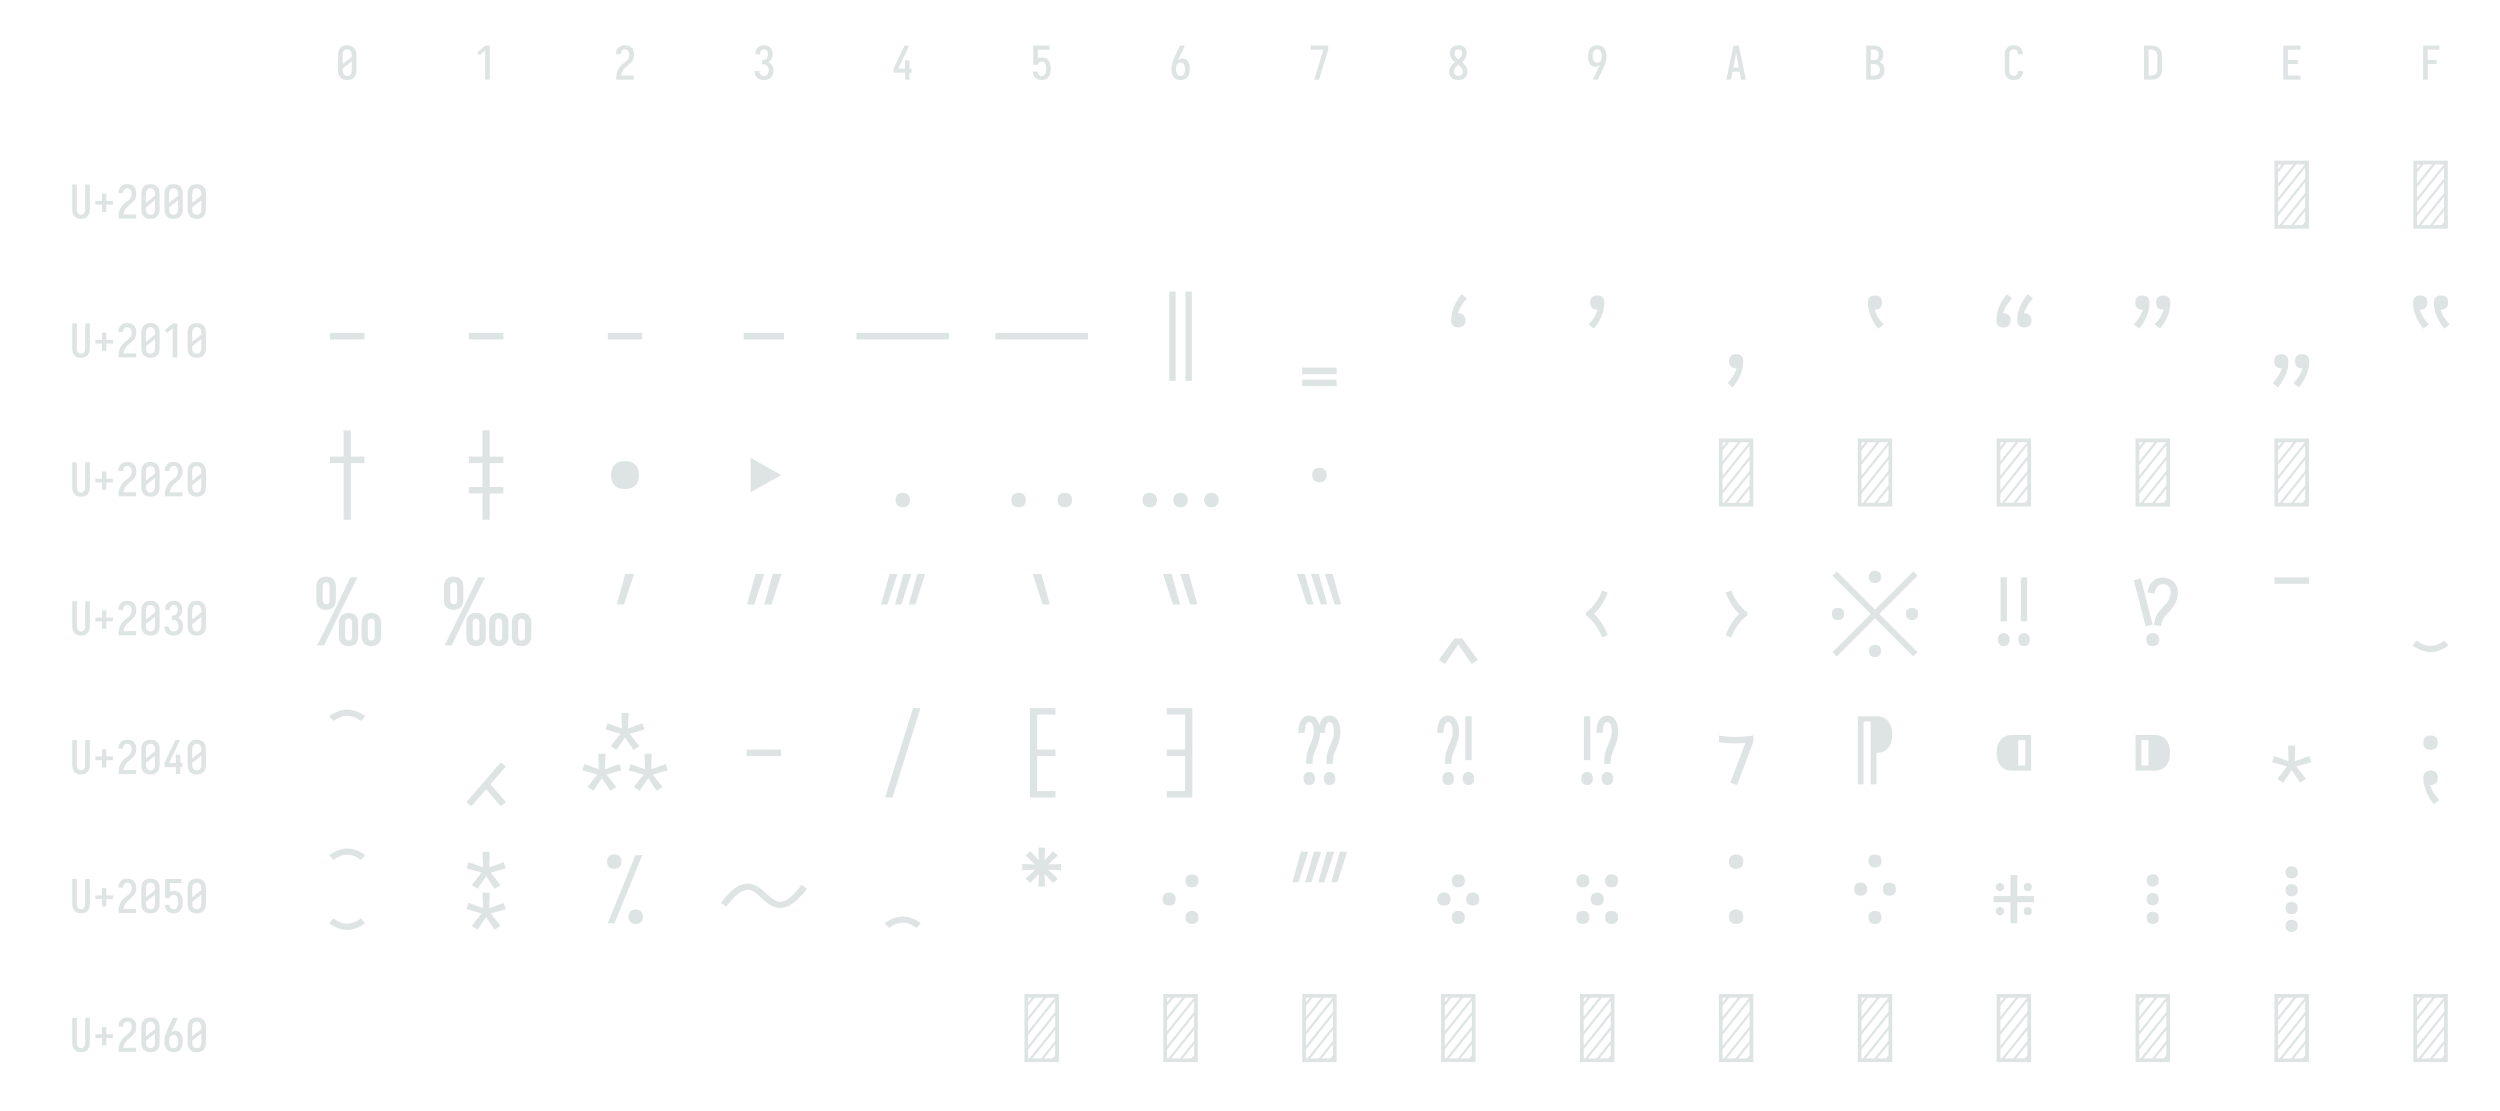 <?xml version="1.0" encoding="UTF-8" standalone="no"?>
<svg height="576" viewBox="0 0 1296 576" width="1296" xmlns="http://www.w3.org/2000/svg">
<defs>
<path d="M 250 8 Q 223 8 196 3 Q 169 -2 145 -15 Q 121 -28 102.5 -48.5 Q 84 -69 72.5 -94 Q 61 -119 56.5 -146 Q 52 -173 52 -200 L 52 -535 Q 52 -562 56.5 -589 Q 61 -616 72.5 -641 Q 84 -666 102.5 -686.5 Q 121 -707 145 -720 Q 169 -733 196 -738 Q 223 -743 250 -743 Q 277 -743 304 -738 Q 331 -733 355 -720 Q 379 -707 397.5 -686.5 Q 416 -666 427.5 -641 Q 439 -616 443.5 -589 Q 448 -562 448 -535 L 448 -200 Q 448 -173 443.5 -146 Q 439 -119 427.5 -94 Q 416 -69 397.5 -48.5 Q 379 -28 355 -15 Q 331 -2 304 3 Q 277 8 250 8 Z M 152 -338 L 348 -493 L 348 -535 Q 348 -557 343 -579 Q 338 -601 325.5 -618.5 Q 313 -636 292.5 -645.5 Q 272 -655 250 -655 Q 228 -655 207.5 -645.5 Q 187 -636 174.5 -618.5 Q 162 -601 157 -579 Q 152 -557 152 -535 Z M 250 -80 Q 272 -80 292.5 -89.5 Q 313 -99 325.5 -116.5 Q 338 -134 343 -156 Q 348 -178 348 -200 L 348 -397 L 152 -242 L 152 -200 Q 152 -178 157 -156 Q 162 -134 174.5 -116.5 Q 187 -99 207.5 -89.5 Q 228 -80 250 -80 Z " id="path1"/>
<path d="M 230 0 L 230 -632 L 110 -528 L 55 -584 L 230 -735 L 330 -735 L 330 0 Z " id="path2"/>
<path d="M 60 0 L 60 -1 Q 60 -27 61 -54 Q 62 -81 65.5 -107 Q 69 -133 77 -158.5 Q 85 -184 96.5 -208 Q 108 -232 123 -253.5 Q 138 -275 156 -294.5 Q 174 -314 194 -331 Q 214 -348 235.5 -364 Q 257 -380 277.5 -397 Q 298 -414 313 -435.5 Q 328 -457 336 -483 Q 344 -509 344 -535 Q 344 -557 339.5 -578 Q 335 -599 323.5 -617 Q 312 -635 292 -645 Q 272 -655 251 -655 Q 231 -655 212.5 -647.5 Q 194 -640 181.5 -625 Q 169 -610 163.5 -591 Q 158 -572 158 -552 L 158 -548 L 58 -548 L 58 -555 Q 58 -581 63.5 -606 Q 69 -631 81 -653 Q 93 -675 111.5 -693 Q 130 -711 152.5 -722.5 Q 175 -734 200.5 -738.5 Q 226 -743 251 -743 Q 278 -743 304.5 -737.5 Q 331 -732 354.5 -719 Q 378 -706 396 -685.5 Q 414 -665 425 -640.5 Q 436 -616 440 -589 Q 444 -562 444 -535 Q 444 -501 435 -468 Q 426 -435 407.5 -406 Q 389 -377 364 -353.5 Q 339 -330 312.5 -308.5 Q 286 -287 261 -264 Q 236 -241 216 -213 Q 196 -185 183 -153.5 Q 170 -122 165 -88 L 440 -88 L 440 0 Z " id="path3"/>
<path d="M 253 8 Q 227 8 201 4 Q 175 -0 151 -11.5 Q 127 -23 107.5 -40.5 Q 88 -58 75.5 -81 Q 63 -104 56.5 -129.5 Q 50 -155 50 -181 L 50 -187 L 150 -187 L 150 -184 Q 150 -163 157 -143 Q 164 -123 178 -108 Q 192 -93 212 -86.5 Q 232 -80 253 -80 Q 275 -80 296 -88.5 Q 317 -97 330.5 -114.5 Q 344 -132 350 -154 Q 356 -176 356 -198 Q 356 -217 352 -235.5 Q 348 -254 339 -271 Q 330 -288 316.5 -301 Q 303 -314 286 -322 Q 269 -330 250 -332 Q 231 -334 212 -334 L 212 -422 Q 229 -422 246 -424 Q 263 -426 278.5 -433 Q 294 -440 306 -452.5 Q 318 -465 325.5 -480.5 Q 333 -496 336.5 -513 Q 340 -530 340 -547 Q 340 -566 335.5 -585.5 Q 331 -605 320 -621.5 Q 309 -638 291 -646.5 Q 273 -655 253 -655 Q 234 -655 216 -647 Q 198 -639 187 -624 Q 176 -609 171 -590 Q 166 -571 166 -553 L 166 -548 L 66 -548 L 66 -556 Q 66 -581 71.5 -605.5 Q 77 -630 88 -652 Q 99 -674 116.5 -692.5 Q 134 -711 156.5 -722.5 Q 179 -734 203.5 -738.5 Q 228 -743 253 -743 Q 278 -743 303.5 -738 Q 329 -733 351 -721 Q 373 -709 390.5 -690 Q 408 -671 419 -648 Q 430 -625 435 -600 Q 440 -575 440 -550 Q 440 -524 434 -498.5 Q 428 -473 416 -450.5 Q 404 -428 385 -409.5 Q 366 -391 343 -379 Q 370 -368 391.5 -348.5 Q 413 -329 427.5 -304.5 Q 442 -280 449 -252 Q 456 -224 456 -196 Q 456 -168 450 -141.5 Q 444 -115 432 -91 Q 420 -67 401 -47 Q 382 -27 358 -14.5 Q 334 -2 307 3 Q 280 8 253 8 Z " id="path4"/>
<path d="M 299 0 L 299 -151 L 52 -151 L 52 -239 L 288 -735 L 388 -735 L 152 -239 L 299 -239 L 299 -417 L 394 -417 L 394 -239 L 440 -239 L 440 -151 L 394 -151 L 394 0 Z " id="path5"/>
<path d="M 252 8 Q 227 8 202.5 3.5 Q 178 -1 155.5 -12 Q 133 -23 114.5 -41 Q 96 -59 84 -80.5 Q 72 -102 65.5 -126.5 Q 59 -151 58 -176 L 159 -176 Q 160 -158 166.5 -139.5 Q 173 -121 185.5 -107 Q 198 -93 216 -86.5 Q 234 -80 252 -80 Q 269 -80 285 -87 Q 301 -94 312.5 -107 Q 324 -120 330.5 -135.5 Q 337 -151 341 -167.5 Q 345 -184 346.5 -201 Q 348 -218 348 -235 Q 348 -252 346.5 -269 Q 345 -286 341.5 -302.5 Q 338 -319 331.5 -334.5 Q 325 -350 314.5 -363 Q 304 -376 288 -383.5 Q 272 -391 256 -391 Q 240 -391 224 -387 Q 208 -383 195.5 -373.5 Q 183 -364 176 -349.5 Q 169 -335 168 -319 L 68 -319 L 68 -735 L 421 -735 L 421 -647 L 168 -647 L 168 -464 Q 189 -472 211 -475 Q 233 -478 256 -478 Q 285 -478 313.5 -470.5 Q 342 -463 365.5 -445.5 Q 389 -428 405.5 -403 Q 422 -378 431.5 -350.5 Q 441 -323 444.5 -294 Q 448 -265 448 -235 Q 448 -206 444.5 -176.5 Q 441 -147 431 -119 Q 421 -91 404.5 -66.5 Q 388 -42 364 -24.5 Q 340 -7 311 0.5 Q 282 8 252 8 Z " id="path6"/>
<path d="M 250 8 Q 221 8 192.5 1.5 Q 164 -5 140 -21 Q 116 -37 98.5 -60.5 Q 81 -84 70.5 -111 Q 60 -138 56 -166.5 Q 52 -195 52 -224 Q 52 -268 59.5 -311 Q 67 -354 81 -395.5 Q 95 -437 113 -477 Q 131 -517 150 -556 L 238 -735 L 347 -735 L 240 -517 Q 228 -492 216 -467 Q 204 -442 194 -416 Q 212 -436 238.5 -446 Q 265 -456 292 -456 Q 318 -456 343.5 -447 Q 369 -438 387.5 -419.5 Q 406 -401 418 -377 Q 430 -353 436.5 -328 Q 443 -303 445.5 -276.5 Q 448 -250 448 -224 Q 448 -195 444 -166.5 Q 440 -138 429.5 -111 Q 419 -84 401.5 -60.5 Q 384 -37 360 -21 Q 336 -5 307.5 1.5 Q 279 8 250 8 Z M 250 -80 Q 266 -80 282 -85.5 Q 298 -91 309.5 -102.5 Q 321 -114 328.5 -129 Q 336 -144 340.5 -159.5 Q 345 -175 346.5 -191.5 Q 348 -208 348 -224 Q 348 -240 346.5 -256.5 Q 345 -273 340.5 -289 Q 336 -305 328.5 -319.5 Q 321 -334 309.5 -345.5 Q 298 -357 282 -362.5 Q 266 -368 250 -368 Q 235 -368 221 -363.5 Q 207 -359 195.5 -349.5 Q 184 -340 176 -327.5 Q 168 -315 163.5 -301 Q 159 -287 156.5 -272.5 Q 154 -258 153 -243 Q 153 -238 152.5 -233.5 Q 152 -229 152 -224 Q 152 -208 153.5 -191.5 Q 155 -175 159.5 -159.5 Q 164 -144 171.5 -129 Q 179 -114 190.5 -102.5 Q 202 -91 218 -85.5 Q 234 -80 250 -80 Z " id="path7"/>
<path d="M 138 0 L 336 -647 L 60 -647 L 60 -735 L 440 -735 L 440 -647 L 242 0 Z " id="path8"/>
<path d="M 250 8 Q 225 8 200 4 Q 175 -0 152 -10 Q 129 -20 109.5 -37 Q 90 -54 77.5 -75.5 Q 65 -97 58.5 -121.5 Q 52 -146 52 -172 Q 52 -203 61.5 -232.5 Q 71 -262 88 -288.5 Q 105 -315 127 -336.5 Q 149 -358 174 -378 Q 152 -396 132.5 -417 Q 113 -438 98.5 -462.5 Q 84 -487 76 -514.5 Q 68 -542 68 -570 Q 68 -594 73.5 -617.5 Q 79 -641 90.5 -661.5 Q 102 -682 119.5 -698.5 Q 137 -715 158 -725 Q 179 -735 202.5 -739 Q 226 -743 250 -743 Q 274 -743 297.5 -739 Q 321 -735 342 -725 Q 363 -715 380.5 -698.5 Q 398 -682 409.5 -661.5 Q 421 -641 426.5 -617.5 Q 432 -594 432 -570 Q 432 -542 424 -514.5 Q 416 -487 401.5 -462.5 Q 387 -438 367.5 -417 Q 348 -396 326 -378 Q 351 -358 373 -336.5 Q 395 -315 412 -288.5 Q 429 -262 438.5 -232.5 Q 448 -203 448 -172 Q 448 -146 441.5 -121.5 Q 435 -97 422.5 -75.5 Q 410 -54 390.5 -37 Q 371 -20 348 -10 Q 325 -0 300 4 Q 275 8 250 8 Z M 250 -434 Q 266 -447 280.5 -461.5 Q 295 -476 306.5 -493 Q 318 -510 325 -529.5 Q 332 -549 332 -569 Q 332 -586 327 -602.5 Q 322 -619 310.5 -631.5 Q 299 -644 283 -649.5 Q 267 -655 250 -655 Q 233 -655 217 -649.5 Q 201 -644 189.5 -631.5 Q 178 -619 173 -602.5 Q 168 -586 168 -569 Q 168 -549 175 -529.5 Q 182 -510 193.5 -493 Q 205 -476 219.5 -461.5 Q 234 -447 250 -434 Z M 250 -80 Q 269 -80 288 -85.5 Q 307 -91 320.5 -104 Q 334 -117 341 -135.5 Q 348 -154 348 -173 Q 348 -196 339.5 -217.5 Q 331 -239 317 -257.5 Q 303 -276 285.5 -291 Q 268 -306 250 -320 Q 232 -306 214.5 -291 Q 197 -276 183 -257.5 Q 169 -239 160.5 -217.5 Q 152 -196 152 -173 Q 152 -154 159 -135.5 Q 166 -117 179.5 -104 Q 193 -91 212 -85.5 Q 231 -80 250 -80 Z " id="path9"/>
<path d="M 262 0 L 153 0 L 260 -218 Q 272 -243 284 -268 Q 296 -293 306 -319 Q 288 -299 261.5 -289 Q 235 -279 208 -279 Q 182 -279 156.5 -288 Q 131 -297 112.5 -315.5 Q 94 -334 82 -358 Q 70 -382 63.5 -407 Q 57 -432 54.5 -458.5 Q 52 -485 52 -511 Q 52 -540 56 -568.5 Q 60 -597 70.5 -624 Q 81 -651 98.5 -674.5 Q 116 -698 140 -714 Q 164 -730 192.5 -736.5 Q 221 -743 250 -743 Q 279 -743 307.5 -736.5 Q 336 -730 360 -714 Q 384 -698 401.5 -674.5 Q 419 -651 429.5 -624 Q 440 -597 444 -568.5 Q 448 -540 448 -511 Q 448 -467 440.5 -424 Q 433 -381 419 -339.5 Q 405 -298 387 -258 Q 369 -218 350 -179 Z M 250 -367 Q 265 -367 279 -371.5 Q 293 -376 304.5 -385.5 Q 316 -395 324 -407.5 Q 332 -420 336.5 -434 Q 341 -448 343.5 -462.5 Q 346 -477 347 -492 Q 347 -497 347.5 -501.5 Q 348 -506 348 -511 Q 348 -527 346.5 -543.5 Q 345 -560 340.5 -575.5 Q 336 -591 328.5 -606 Q 321 -621 309.5 -632.5 Q 298 -644 282 -649.5 Q 266 -655 250 -655 Q 234 -655 218 -649.5 Q 202 -644 190.5 -632.5 Q 179 -621 171.5 -606 Q 164 -591 159.5 -575.5 Q 155 -560 153.5 -543.5 Q 152 -527 152 -511 Q 152 -495 153.5 -478.5 Q 155 -462 159.5 -446 Q 164 -430 171.5 -415.5 Q 179 -401 190.5 -389.5 Q 202 -378 218 -372.5 Q 234 -367 250 -367 Z " id="path10"/>
<path d="M 39 0 L 53 -70 L 192 -735 L 308 -735 L 461 0 L 359 0 L 326 -172 L 174 -172 L 141 0 Z M 310 -260 L 267 -490 Q 263 -513 258.5 -536 Q 254 -559 250 -582 Q 246 -559 241.5 -536 Q 237 -513 233 -490 L 190 -260 Z " id="path11"/>
<path d="M 60 0 L 60 -735 L 235 -735 Q 261 -735 287 -730.5 Q 313 -726 336.5 -714 Q 360 -702 378.5 -682.5 Q 397 -663 408.5 -639.5 Q 420 -616 424.5 -590 Q 429 -564 429 -538 Q 429 -515 425.5 -492 Q 422 -469 411.5 -448.5 Q 401 -428 384.5 -411 Q 368 -394 348 -383 Q 373 -373 394.5 -355.5 Q 416 -338 430.5 -314.5 Q 445 -291 450.5 -264 Q 456 -237 456 -210 Q 456 -181 450.5 -152.5 Q 445 -124 431 -98.5 Q 417 -73 395.5 -53.5 Q 374 -34 347.5 -21.5 Q 321 -9 292.5 -4.5 Q 264 -0 235 0 Z M 160 -424 L 235 -424 Q 256 -424 275.5 -432.5 Q 295 -441 307.5 -457.5 Q 320 -474 324.5 -494.5 Q 329 -515 329 -536 Q 329 -557 324.5 -577.5 Q 320 -598 307.5 -614.5 Q 295 -631 275.5 -639 Q 256 -647 235 -647 L 160 -647 Z M 160 -88 L 235 -88 Q 251 -88 267.5 -91 Q 284 -94 298.5 -101.5 Q 313 -109 324.5 -121 Q 336 -133 343 -148 Q 350 -163 353 -179 Q 356 -195 356 -212 Q 356 -228 353 -244.5 Q 350 -261 343 -276 Q 336 -291 324.5 -303 Q 313 -315 298.5 -322.5 Q 284 -330 267.5 -333 Q 251 -336 235 -336 L 160 -336 Z " id="path12"/>
<path d="M 247 8 Q 220 8 193 3 Q 166 -2 142.5 -15.5 Q 119 -29 101 -49.5 Q 83 -70 71.5 -94.5 Q 60 -119 56 -146 Q 52 -173 52 -200 L 52 -535 Q 52 -562 56 -589 Q 60 -616 71.5 -640.5 Q 83 -665 101 -685.5 Q 119 -706 142.5 -719.5 Q 166 -733 193 -738 Q 220 -743 247 -743 Q 273 -743 298 -738.5 Q 323 -734 346 -723 Q 369 -712 387.5 -694 Q 406 -676 418 -653.5 Q 430 -631 436 -606 Q 442 -581 442 -555 L 442 -548 L 342 -548 L 342 -552 Q 342 -572 336 -591.5 Q 330 -611 317.5 -626 Q 305 -641 286 -648 Q 267 -655 247 -655 Q 225 -655 205 -645.5 Q 185 -636 173 -618 Q 161 -600 156.5 -578.5 Q 152 -557 152 -535 L 152 -200 Q 152 -178 156.5 -156.5 Q 161 -135 173 -117 Q 185 -99 205 -89.5 Q 225 -80 247 -80 Q 267 -80 286 -87 Q 305 -94 317.5 -109 Q 330 -124 336 -143.5 Q 342 -163 342 -183 L 342 -187 L 442 -187 L 442 -180 Q 442 -154 436 -129 Q 430 -104 418 -81.5 Q 406 -59 387.5 -41 Q 369 -23 346 -12 Q 323 -1 298 3.5 Q 273 8 247 8 Z " id="path13"/>
<path d="M 60 0 L 60 -735 L 220 -735 Q 250 -735 280 -730 Q 310 -725 337 -712 Q 364 -699 386.5 -678.5 Q 409 -658 423 -631.5 Q 437 -605 442.5 -575 Q 448 -545 448 -515 L 448 -220 Q 448 -190 442.5 -160 Q 437 -130 423 -103.5 Q 409 -77 386.5 -56.5 Q 364 -36 337 -23 Q 310 -10 280 -5 Q 250 -0 220 0 Z M 160 -88 L 220 -88 Q 237 -88 254.5 -91 Q 272 -94 287.5 -102.5 Q 303 -111 315 -124 Q 327 -137 334.5 -152.5 Q 342 -168 345 -185.5 Q 348 -203 348 -220 L 348 -515 Q 348 -532 345 -549.5 Q 342 -567 334.5 -582.5 Q 327 -598 315 -611 Q 303 -624 287.5 -632.5 Q 272 -641 254.5 -644 Q 237 -647 220 -647 L 160 -647 Z " id="path14"/>
<path d="M 68 0 L 68 -735 L 440 -735 L 440 -647 L 168 -647 L 168 -426 L 383 -426 L 383 -338 L 168 -338 L 168 -88 L 440 -88 L 440 0 Z " id="path15"/>
<path d="M 90 0 L 90 -735 L 440 -735 L 440 -647 L 190 -647 L 190 -426 L 383 -426 L 383 -338 L 190 -338 L 190 0 Z " id="path16"/>
<path d="M 250 8 Q 223 8 196.5 2.5 Q 170 -3 147 -16.5 Q 124 -30 106.5 -50.5 Q 89 -71 78.5 -95.5 Q 68 -120 64 -146.5 Q 60 -173 60 -200 L 60 -735 L 160 -735 L 160 -200 Q 160 -186 161.5 -172 Q 163 -158 167.5 -144.5 Q 172 -131 179.5 -118.5 Q 187 -106 197.5 -97 Q 208 -88 222 -84 Q 236 -80 250 -80 Q 264 -80 278 -84 Q 292 -88 302.5 -97 Q 313 -106 320.5 -118.5 Q 328 -131 332.5 -144.5 Q 337 -158 338.5 -172 Q 340 -186 340 -200 L 340 -735 L 440 -735 L 440 -200 Q 440 -173 436 -146.5 Q 432 -120 421.5 -95.5 Q 411 -71 393.5 -50.5 Q 376 -30 353 -16.5 Q 330 -3 303.5 2.5 Q 277 8 250 8 Z " id="path17"/>
<path d="M 296 -142 L 204 -142 L 204 -300 L 60 -300 L 60 -380 L 204 -380 L 204 -538 L 296 -538 L 296 -380 L 440 -380 L 440 -300 L 296 -300 Z " id="path18"/>
<path d="M 64 0 L 64 -735 L 436 -735 L 436 0 Z M 104 -333 L 394 -695 L 300 -695 L 104 -450 Z M 104 -489 L 269 -695 L 175 -695 L 104 -606 Z M 104 -645 L 144 -695 L 104 -695 Z M 104 -176 L 396 -543 L 396 -660 L 104 -294 Z M 104 -40 L 119 -40 L 396 -386 L 396 -504 L 104 -137 Z M 150 -40 L 244 -40 L 396 -230 L 396 -347 Z M 275 -40 L 369 -40 L 396 -74 L 396 -191 Z " id="path19"/>
<path d="M 436 -305 L 64 -305 L 64 -375 L 436 -375 Z " id="path20"/>
<path d="M 468 -305 L 32 -305 L 32 -375 L 468 -375 Z " id="path21"/>
<path d="M 1000 -305 L 0 -305 L 0 -375 L 1000 -375 Z " id="path22"/>
<path d="M 303 143 L 303 -823 L 372 -823 L 372 143 Z M 128 143 L 128 -823 L 197 -823 L 197 143 Z " id="path23"/>
<path d="M 436 70 L 64 70 L 64 0 L 436 0 Z M 436 200 L 64 200 L 64 130 L 436 130 Z " id="path24"/>
<path d="M 250 -434 Q 234 -434 218.5 -439 Q 203 -444 192 -455.5 Q 181 -467 177 -482.5 Q 173 -498 173 -514 Q 173 -552 181.5 -589.5 Q 190 -627 205 -662.5 Q 220 -698 240.5 -730.5 Q 261 -763 285 -793 L 343 -748 Q 311 -713 285 -673 Q 259 -633 246 -588 L 251 -588 Q 266 -588 281 -583 Q 296 -578 307 -567.5 Q 318 -557 322.5 -541.5 Q 327 -526 327 -511 Q 327 -495 322.5 -480 Q 318 -465 307 -454 Q 296 -443 281 -438.5 Q 266 -434 250 -434 Z " id="path25"/>
<path d="M 215 -421 L 157 -466 Q 189 -501 215 -541 Q 241 -581 254 -626 L 249 -626 Q 234 -626 219 -630.5 Q 204 -635 193 -646 Q 182 -657 177.5 -672 Q 173 -687 173 -703 Q 173 -718 177.5 -733.5 Q 182 -749 193 -760 Q 204 -771 219 -775.5 Q 234 -780 250 -780 Q 266 -780 281.5 -775 Q 297 -770 308 -758.5 Q 319 -747 323 -731.5 Q 327 -716 327 -700 Q 327 -661 318.5 -623.5 Q 310 -586 295 -551 Q 280 -516 259.5 -483.5 Q 239 -451 215 -421 Z " id="path26"/>
<path d="M 215 213 L 157 168 Q 189 133 215 93 Q 241 53 254 8 L 249 8 Q 234 8 219 3 Q 204 -2 193 -13 Q 182 -24 177.5 -39 Q 173 -54 173 -69 Q 173 -85 177.5 -100 Q 182 -115 193 -126 Q 204 -137 219 -141.5 Q 234 -146 250 -146 Q 266 -146 281.5 -141 Q 297 -136 308 -124.5 Q 319 -113 323 -97.5 Q 327 -82 327 -66 Q 327 -28 318.5 9.5 Q 310 47 295 82.5 Q 280 118 259.5 150.5 Q 239 183 215 213 Z " id="path27"/>
<path d="M 285 -421 Q 261 -451 240.5 -483.5 Q 220 -516 205 -551 Q 190 -586 181.5 -623.5 Q 173 -661 173 -700 Q 173 -716 177 -731.5 Q 181 -747 192 -758.5 Q 203 -770 218.5 -775 Q 234 -780 250 -780 Q 266 -780 281 -775.5 Q 296 -771 307 -760 Q 318 -749 322.5 -733.5 Q 327 -718 327 -703 Q 327 -687 322.5 -672 Q 318 -657 307 -646 Q 296 -635 281 -630.5 Q 266 -626 251 -626 L 246 -626 Q 259 -581 285 -541 Q 311 -501 343 -466 Z " id="path28"/>
<path d="M 138 -434 Q 122 -434 106.5 -439 Q 91 -444 80 -455.5 Q 69 -467 65 -482.5 Q 61 -498 61 -514 Q 61 -552 69.5 -589.5 Q 78 -627 93 -662.5 Q 108 -698 128.5 -730.5 Q 149 -763 173 -793 L 231 -748 Q 199 -713 173 -673 Q 147 -633 134 -588 L 139 -588 Q 154 -588 169 -583 Q 184 -578 195 -567.5 Q 206 -557 210.5 -541.5 Q 215 -526 215 -511 Q 215 -495 210.5 -480 Q 206 -465 195 -454 Q 184 -443 169 -438.5 Q 154 -434 138 -434 Z M 363 -434 Q 347 -434 331.5 -439 Q 316 -444 305 -455.5 Q 294 -467 290 -482.5 Q 286 -498 286 -514 Q 286 -552 294.5 -589.5 Q 303 -627 318 -662.5 Q 333 -698 353.5 -730.5 Q 374 -763 398 -793 L 456 -748 Q 424 -713 398 -673 Q 372 -633 359 -588 L 364 -588 Q 379 -588 394 -583 Q 409 -578 420 -567.5 Q 431 -557 435.5 -541.5 Q 440 -526 440 -511 Q 440 -495 435.5 -480 Q 431 -465 420 -454 Q 409 -443 394 -438.5 Q 379 -434 363 -434 Z " id="path29"/>
<path d="M 103 -421 L 45 -466 Q 77 -501 103 -541 Q 129 -581 142 -626 L 137 -626 Q 122 -626 107 -630.5 Q 92 -635 81 -646 Q 70 -657 65.5 -672 Q 61 -687 61 -703 Q 61 -718 65.5 -733.5 Q 70 -749 81 -760 Q 92 -771 107 -775.5 Q 122 -780 138 -780 Q 154 -780 169.5 -775 Q 185 -770 196 -758.5 Q 207 -747 211 -731.5 Q 215 -716 215 -700 Q 215 -661 206.5 -623.5 Q 198 -586 183 -551 Q 168 -516 147.5 -483.5 Q 127 -451 103 -421 Z M 328 -421 L 270 -466 Q 302 -501 328 -541 Q 354 -581 367 -626 L 362 -626 Q 347 -626 332 -630.5 Q 317 -635 306 -646 Q 295 -657 290.5 -672 Q 286 -687 286 -703 Q 286 -718 290.5 -733.5 Q 295 -749 306 -760 Q 317 -771 332 -775.5 Q 347 -780 363 -780 Q 379 -780 394.5 -775 Q 410 -770 421 -758.5 Q 432 -747 436 -731.5 Q 440 -716 440 -700 Q 440 -661 431.5 -623.5 Q 423 -586 408 -551 Q 393 -516 372.5 -483.5 Q 352 -451 328 -421 Z " id="path30"/>
<path d="M 103 213 L 45 168 Q 77 133 103 93 Q 129 53 142 8 L 137 8 Q 122 8 107 3 Q 92 -2 81 -13 Q 70 -24 65.5 -39 Q 61 -54 61 -69 Q 61 -85 65.5 -100 Q 70 -115 81 -126 Q 92 -137 107 -141.5 Q 122 -146 138 -146 Q 154 -146 169.5 -141 Q 185 -136 196 -124.5 Q 207 -113 211 -97.5 Q 215 -82 215 -66 Q 215 -28 206.5 9.5 Q 198 47 183 82.5 Q 168 118 147.5 150.5 Q 127 183 103 213 Z M 328 213 L 270 168 Q 302 133 328 93 Q 354 53 367 8 L 362 8 Q 347 8 332 3 Q 317 -2 306 -13 Q 295 -24 290.5 -39 Q 286 -54 286 -69 Q 286 -85 290.5 -100 Q 295 -115 306 -126 Q 317 -137 332 -141.5 Q 347 -146 363 -146 Q 379 -146 394.5 -141 Q 410 -136 421 -124.5 Q 432 -113 436 -97.5 Q 440 -82 440 -66 Q 440 -28 431.5 9.5 Q 423 47 408 82.5 Q 393 118 372.5 150.5 Q 352 183 328 213 Z " id="path31"/>
<path d="M 173 -421 Q 149 -451 128.5 -483.5 Q 108 -516 93 -551 Q 78 -586 69.5 -623.5 Q 61 -661 61 -700 Q 61 -716 65 -731.5 Q 69 -747 80 -758.5 Q 91 -770 106.5 -775 Q 122 -780 138 -780 Q 154 -780 169 -775.5 Q 184 -771 195 -760 Q 206 -749 210.5 -733.5 Q 215 -718 215 -703 Q 215 -687 210.5 -672 Q 206 -657 195 -646 Q 184 -635 169 -630.5 Q 154 -626 139 -626 L 134 -626 Q 147 -581 173 -541 Q 199 -501 231 -466 Z M 398 -421 Q 374 -451 353.5 -483.5 Q 333 -516 318 -551 Q 303 -586 294.5 -623.5 Q 286 -661 286 -700 Q 286 -716 290 -731.5 Q 294 -747 305 -758.5 Q 316 -770 331.5 -775 Q 347 -780 363 -780 Q 379 -780 394 -775.5 Q 409 -771 420 -760 Q 431 -749 435.5 -733.5 Q 440 -718 440 -703 Q 440 -687 435.5 -672 Q 431 -657 420 -646 Q 409 -635 394 -630.5 Q 379 -626 364 -626 L 359 -626 Q 372 -581 398 -541 Q 424 -501 456 -466 Z " id="path32"/>
<path d="M 211 143 L 211 -469 L 64 -469 L 64 -539 L 211 -539 L 211 -823 L 289 -823 L 289 -539 L 436 -539 L 436 -469 L 289 -469 L 289 143 Z " id="path33"/>
<path d="M 211 143 L 211 -141 L 64 -141 L 64 -211 L 211 -211 L 211 -469 L 64 -469 L 64 -539 L 211 -539 L 211 -823 L 289 -823 L 289 -539 L 436 -539 L 436 -469 L 289 -469 L 289 -211 L 436 -211 L 436 -141 L 289 -141 L 289 143 Z " id="path34"/>
<path d="M 250 -189 Q 220 -189 190 -198 Q 160 -207 138.5 -228.5 Q 117 -250 108 -280 Q 99 -310 99 -340 Q 99 -370 108 -400 Q 117 -430 138.5 -451.5 Q 160 -473 190 -482 Q 220 -491 250 -491 Q 280 -491 310 -482 Q 340 -473 361.5 -451.5 Q 383 -430 392 -400 Q 401 -370 401 -340 Q 401 -310 392 -280 Q 383 -250 361.5 -228.5 Q 340 -207 310 -198 Q 280 -189 250 -189 Z " id="path35"/>
<path d="M 107 -154 L 107 -526 L 437 -340 Z " id="path36"/>
<path d="M 500 8 Q 484 8 469 3.5 Q 454 -1 442.5 -12.5 Q 431 -24 426.5 -39 Q 422 -54 422 -70 Q 422 -86 426.5 -101 Q 431 -116 442.5 -127.5 Q 454 -139 469 -143.5 Q 484 -148 500 -148 Q 516 -148 531 -143.5 Q 546 -139 557.5 -127.5 Q 569 -116 573.5 -101 Q 578 -86 578 -70 Q 578 -54 573.5 -39 Q 569 -24 557.5 -12.5 Q 546 -1 531 3.5 Q 516 8 500 8 Z " id="path37"/>
<path d="M 750 8 Q 734 8 719 3.5 Q 704 -1 692.5 -12.5 Q 681 -24 676.5 -39 Q 672 -54 672 -70 Q 672 -86 676.5 -101 Q 681 -116 692.5 -127.5 Q 704 -139 719 -143.5 Q 734 -148 750 -148 Q 766 -148 781 -143.5 Q 796 -139 807.5 -127.5 Q 819 -116 823.5 -101 Q 828 -86 828 -70 Q 828 -54 823.5 -39 Q 819 -24 807.5 -12.5 Q 796 -1 781 3.5 Q 766 8 750 8 Z M 250 8 Q 234 8 219 3.5 Q 204 -1 192.5 -12.5 Q 181 -24 176.5 -39 Q 172 -54 172 -70 Q 172 -86 176.5 -101 Q 181 -116 192.5 -127.5 Q 204 -139 219 -143.5 Q 234 -148 250 -148 Q 266 -148 281 -143.5 Q 296 -139 307.5 -127.5 Q 319 -116 323.5 -101 Q 328 -86 328 -70 Q 328 -54 323.5 -39 Q 319 -24 307.5 -12.5 Q 296 -1 281 3.5 Q 266 8 250 8 Z " id="path38"/>
<path d="M 833 8 Q 818 8 802.5 3.5 Q 787 -1 776 -12.5 Q 765 -24 760 -39 Q 755 -54 755 -70 Q 755 -86 760 -101 Q 765 -116 776 -127.5 Q 787 -139 802.5 -143.5 Q 818 -148 833 -148 Q 849 -148 864.5 -143.5 Q 880 -139 891 -127.5 Q 902 -116 906.5 -101 Q 911 -86 911 -70 Q 911 -54 906.5 -39 Q 902 -24 891 -12.5 Q 880 -1 864.5 3.5 Q 849 8 833 8 Z M 500 8 Q 484 8 469 3.5 Q 454 -1 442.5 -12.5 Q 431 -24 426.5 -39 Q 422 -54 422 -70 Q 422 -86 426.5 -101 Q 431 -116 442.5 -127.5 Q 454 -139 469 -143.5 Q 484 -148 500 -148 Q 516 -148 531 -143.5 Q 546 -139 557.5 -127.5 Q 569 -116 573.5 -101 Q 578 -86 578 -70 Q 578 -54 573.5 -39 Q 569 -24 557.5 -12.5 Q 546 -1 531 3.5 Q 516 8 500 8 Z M 167 8 Q 151 8 135.5 3.5 Q 120 -1 109 -12.5 Q 98 -24 93.5 -39 Q 89 -54 89 -70 Q 89 -86 93.5 -101 Q 98 -116 109 -127.5 Q 120 -139 135.5 -143.5 Q 151 -148 167 -148 Q 182 -148 197.5 -143.5 Q 213 -139 224 -127.5 Q 235 -116 240 -101 Q 245 -86 245 -70 Q 245 -54 240 -39 Q 235 -24 224 -12.5 Q 213 -1 197.5 3.5 Q 182 8 167 8 Z " id="path39"/>
<path d="M 250 -262 Q 234 -262 219 -266.5 Q 204 -271 192.5 -282.5 Q 181 -294 176.5 -309 Q 172 -324 172 -340 Q 172 -356 176.5 -371 Q 181 -386 192.5 -397.5 Q 204 -409 219 -413.5 Q 234 -418 250 -418 Q 266 -418 281 -413.5 Q 296 -409 307.5 -397.5 Q 319 -386 323.5 -371 Q 328 -356 328 -340 Q 328 -324 323.5 -309 Q 319 -294 307.5 -282.5 Q 296 -271 281 -266.5 Q 266 -262 250 -262 Z " id="path40"/>
<path d="M 272 -384 Q 251 -384 230.5 -390.5 Q 210 -397 195 -412 Q 180 -427 173.5 -447.5 Q 167 -468 167 -489 L 167 -638 Q 167 -659 173.5 -679.5 Q 180 -700 195 -715 Q 210 -730 230.5 -736.5 Q 251 -743 272 -743 Q 293 -743 314 -736.5 Q 335 -730 349.5 -715 Q 364 -700 370.5 -679.5 Q 377 -659 377 -638 L 377 -489 Q 377 -468 370.5 -447.5 Q 364 -427 349.5 -412 Q 335 -397 314 -390.5 Q 293 -384 272 -384 Z M 251 0 L 175 0 L 358 -368 L 535 -735 L 611 -735 L 428 -368 Z M 272 -445 Q 280 -445 288 -448.5 Q 296 -452 301 -458.5 Q 306 -465 307.5 -473 Q 309 -481 309 -489 L 309 -638 Q 309 -646 307.5 -654 Q 306 -662 301 -668.5 Q 296 -675 288 -678.5 Q 280 -682 272 -682 Q 264 -682 256 -678.5 Q 248 -675 243.5 -668.5 Q 239 -662 237 -654 Q 235 -646 235 -638 L 235 -489 Q 235 -481 237 -473 Q 239 -465 243.5 -458.5 Q 248 -452 256 -448.5 Q 264 -445 272 -445 Z M 760 8 Q 739 8 718 1.5 Q 697 -5 682.5 -20 Q 668 -35 661.5 -55.5 Q 655 -76 655 -98 L 655 -246 Q 655 -267 661.5 -287.5 Q 668 -308 682.5 -323 Q 697 -338 718 -344.5 Q 739 -351 760 -351 Q 781 -351 801.5 -344.5 Q 822 -338 837 -323 Q 852 -308 858.5 -287.5 Q 865 -267 865 -246 L 865 -98 Q 865 -76 858.5 -55.5 Q 852 -35 837 -20 Q 822 -5 801.5 1.5 Q 781 8 760 8 Z M 514 8 Q 493 8 472.5 1.5 Q 452 -5 437 -20 Q 422 -35 416 -55.5 Q 410 -76 410 -98 L 410 -246 Q 410 -267 416 -287.5 Q 422 -308 437 -323 Q 452 -338 472.5 -344.5 Q 493 -351 514 -351 Q 536 -351 556.5 -344.5 Q 577 -338 592 -323 Q 607 -308 613 -287.5 Q 619 -267 619 -246 L 619 -98 Q 619 -76 613 -55.5 Q 607 -35 592 -20 Q 577 -5 556.5 1.5 Q 536 8 514 8 Z M 760 -53 Q 768 -53 776 -56.5 Q 784 -60 788.5 -66.5 Q 793 -73 795 -81 Q 797 -89 797 -98 L 797 -246 Q 797 -254 795 -262 Q 793 -270 788.5 -276.5 Q 784 -283 776 -286.5 Q 768 -290 760 -290 Q 752 -290 744 -286.5 Q 736 -283 731 -276.5 Q 726 -270 724.5 -262 Q 723 -254 723 -246 L 723 -98 Q 723 -89 724.5 -81 Q 726 -73 731 -66.5 Q 736 -60 744 -56.5 Q 752 -53 760 -53 Z M 514 -53 Q 523 -53 530.5 -56.5 Q 538 -60 543 -66.5 Q 548 -73 550 -81 Q 552 -89 552 -98 L 552 -246 Q 552 -254 550 -262 Q 548 -270 543 -276.5 Q 538 -283 530.5 -286.5 Q 523 -290 514 -290 Q 506 -290 498.5 -286.5 Q 491 -283 486 -276.5 Q 481 -270 479 -262 Q 477 -254 477 -246 L 477 -98 Q 477 -89 479 -81 Q 481 -73 486 -66.5 Q 491 -60 498.5 -56.5 Q 506 -53 514 -53 Z " id="path41"/>
<path d="M 149 -384 Q 128 -384 107.5 -390.5 Q 87 -397 72 -412 Q 57 -427 50.5 -447.5 Q 44 -468 44 -489 L 44 -638 Q 44 -659 50.5 -679.5 Q 57 -700 72 -715 Q 87 -730 107.5 -736.5 Q 128 -743 149 -743 Q 170 -743 191 -736.5 Q 212 -730 227 -715 Q 242 -700 248 -679.5 Q 254 -659 254 -638 L 254 -489 Q 254 -468 248 -447.5 Q 242 -427 227 -412 Q 212 -397 191 -390.5 Q 170 -384 149 -384 Z M 128 0 L 52 0 L 235 -368 L 413 -735 L 488 -735 L 306 -368 Z M 149 -445 Q 158 -445 165.5 -448.5 Q 173 -452 178 -458.5 Q 183 -465 184.5 -473 Q 186 -481 186 -489 L 186 -638 Q 186 -646 184.5 -654 Q 183 -662 178 -668.5 Q 173 -675 165.5 -678.5 Q 158 -682 149 -682 Q 141 -682 133.5 -678.5 Q 126 -675 121 -668.5 Q 116 -662 114 -654 Q 112 -646 112 -638 L 112 -489 Q 112 -481 114 -473 Q 116 -465 121 -458.5 Q 126 -452 133.5 -448.5 Q 141 -445 149 -445 Z M 883 8 Q 862 8 841 1.5 Q 820 -5 805 -20 Q 790 -35 784 -55.5 Q 778 -76 778 -98 L 778 -246 Q 778 -267 784 -287.5 Q 790 -308 805 -323 Q 820 -338 841 -344.5 Q 862 -351 883 -351 Q 904 -351 924.5 -344.5 Q 945 -338 960 -323 Q 975 -308 981.5 -287.5 Q 988 -267 988 -246 L 988 -98 Q 988 -76 981.5 -55.5 Q 975 -35 960 -20 Q 945 -5 924.5 1.5 Q 904 8 883 8 Z M 637 8 Q 616 8 595.5 1.5 Q 575 -5 560 -20 Q 545 -35 538.5 -55.5 Q 532 -76 532 -98 L 532 -246 Q 532 -267 538.5 -287.5 Q 545 -308 560 -323 Q 575 -338 595.5 -344.5 Q 616 -351 637 -351 Q 658 -351 679 -344.5 Q 700 -338 715 -323 Q 730 -308 736 -287.5 Q 742 -267 742 -246 L 742 -98 Q 742 -76 736 -55.5 Q 730 -35 715 -20 Q 700 -5 679 1.5 Q 658 8 637 8 Z M 392 8 Q 370 8 349.5 1.5 Q 329 -5 314 -20 Q 299 -35 293 -55.5 Q 287 -76 287 -98 L 287 -246 Q 287 -267 293 -287.5 Q 299 -308 314 -323 Q 329 -338 349.5 -344.5 Q 370 -351 392 -351 Q 413 -351 433.5 -344.5 Q 454 -338 469 -323 Q 484 -308 490 -287.5 Q 496 -267 496 -246 L 496 -98 Q 496 -76 490 -55.5 Q 484 -35 469 -20 Q 454 -5 433.5 1.5 Q 413 8 392 8 Z M 883 -53 Q 891 -53 898.5 -56.5 Q 906 -60 911 -66.5 Q 916 -73 918 -81 Q 920 -89 920 -98 L 920 -246 Q 920 -254 918 -262 Q 916 -270 911 -276.5 Q 906 -283 898.5 -286.5 Q 891 -290 883 -290 Q 874 -290 866.5 -286.5 Q 859 -283 854 -276.5 Q 849 -270 847.5 -262 Q 846 -254 846 -246 L 846 -98 Q 846 -89 847.5 -81 Q 849 -73 854 -66.5 Q 859 -60 866.5 -56.5 Q 874 -53 883 -53 Z M 637 -53 Q 645 -53 653 -56.5 Q 661 -60 666 -66.5 Q 671 -73 672.5 -81 Q 674 -89 674 -98 L 674 -246 Q 674 -254 672.5 -262 Q 671 -270 666 -276.5 Q 661 -283 653 -286.5 Q 645 -290 637 -290 Q 629 -290 621 -286.5 Q 613 -283 608.5 -276.5 Q 604 -270 602 -262 Q 600 -254 600 -246 L 600 -98 Q 600 -89 602 -81 Q 604 -73 608.5 -66.5 Q 613 -60 621 -56.5 Q 629 -53 637 -53 Z M 392 -53 Q 400 -53 407.5 -56.5 Q 415 -60 420 -66.5 Q 425 -73 427 -81 Q 429 -89 429 -98 L 429 -246 Q 429 -254 427 -262 Q 425 -270 420 -276.5 Q 415 -283 407.5 -286.5 Q 400 -290 392 -290 Q 383 -290 375.5 -286.5 Q 368 -283 363 -276.5 Q 358 -270 356.5 -262 Q 355 -254 355 -246 L 355 -98 Q 355 -89 356.5 -81 Q 358 -73 363 -66.5 Q 368 -60 375.5 -56.5 Q 383 -53 392 -53 Z " id="path42"/>
<path d="M 161 -442 L 253 -772 L 347 -772 L 239 -442 Z " id="path43"/>
<path d="M 68 -442 L 160 -772 L 254 -772 L 146 -442 Z M 254 -442 L 346 -772 L 440 -772 L 332 -442 Z " id="path44"/>
<path d="M 315 -442 L 408 -772 L 492 -772 L 385 -442 Z M 15 -442 L 108 -772 L 192 -772 L 85 -442 Z M 165 -442 L 258 -772 L 342 -772 L 235 -442 Z " id="path45"/>
<path d="M 261 -442 L 153 -772 L 247 -772 L 339 -442 Z " id="path46"/>
<path d="M 168 -442 L 60 -772 L 154 -772 L 246 -442 Z M 354 -442 L 246 -772 L 340 -772 L 432 -442 Z " id="path47"/>
<path d="M 415 -442 L 308 -772 L 392 -772 L 485 -442 Z M 115 -442 L 8 -772 L 92 -772 L 185 -442 Z M 265 -442 L 158 -772 L 242 -772 L 335 -442 Z " id="path48"/>
<path d="M 106 200 L 39 157 L 207 -74 L 293 -74 L 461 157 L 394 200 L 250 -11 Z " id="path49"/>
<path d="M 303 -87 Q 289 -122 271.5 -155 Q 254 -188 232.5 -218.5 Q 211 -249 185.5 -275.5 Q 160 -302 129 -324 L 129 -356 Q 160 -378 185.5 -404.5 Q 211 -431 232.5 -461.5 Q 254 -492 271.5 -525 Q 289 -558 303 -593 L 364 -570 Q 339 -506 303 -446.5 Q 267 -387 216 -340 Q 267 -293 303 -233.5 Q 339 -174 364 -110 Z " id="path50"/>
<path d="M 197 -87 L 136 -110 Q 161 -174 197 -233.5 Q 233 -293 284 -340 Q 233 -387 197 -446.5 Q 161 -506 136 -570 L 197 -593 Q 211 -558 228.5 -525 Q 246 -492 267.5 -461.5 Q 289 -431 314.5 -404.5 Q 340 -378 371 -356 L 371 -324 Q 340 -302 314.5 -275.5 Q 289 -249 267.5 -218.5 Q 246 -188 228.5 -155 Q 211 -122 197 -87 Z " id="path51"/>
<path d="M 500 -674 Q 487 -674 474 -677.5 Q 461 -681 451.5 -690.5 Q 442 -700 438 -713 Q 434 -726 434 -740 Q 434 -753 438 -766 Q 442 -779 451.5 -788.5 Q 461 -798 474 -802 Q 487 -806 500 -806 Q 513 -806 526 -802 Q 539 -798 548.5 -788.5 Q 558 -779 562 -766 Q 566 -753 566 -740 Q 566 -726 562 -713 Q 558 -700 548.5 -690.5 Q 539 -681 526 -677.5 Q 513 -674 500 -674 Z M 88 118 L 40 74 L 454 -340 L 40 -754 L 88 -798 L 500 -386 L 912 -798 L 960 -754 L 546 -340 L 960 74 L 912 118 L 500 -294 Z M 100 -274 Q 87 -274 74 -278 Q 61 -282 51.5 -291.5 Q 42 -301 38 -314 Q 34 -327 34 -340 Q 34 -353 38 -366 Q 42 -379 51.5 -388.5 Q 61 -398 74 -402 Q 87 -406 100 -406 Q 114 -406 127 -402 Q 140 -398 149.5 -388.5 Q 159 -379 162.5 -366 Q 166 -353 166 -340 Q 166 -327 162.5 -314 Q 159 -301 149.5 -291.5 Q 140 -282 127 -278 Q 114 -274 100 -274 Z M 900 -274 Q 886 -274 873 -278 Q 860 -282 850.5 -291.5 Q 841 -301 837.5 -314 Q 834 -327 834 -340 Q 834 -353 837.5 -366 Q 841 -379 850.5 -388.5 Q 860 -398 873 -402 Q 886 -406 900 -406 Q 913 -406 926 -402 Q 939 -398 948.5 -388.5 Q 958 -379 962 -366 Q 966 -353 966 -340 Q 966 -327 962 -314 Q 958 -301 948.5 -291.5 Q 939 -282 926 -278 Q 913 -274 900 -274 Z M 500 126 Q 487 126 474 122 Q 461 118 451.5 108.5 Q 442 99 438 86 Q 434 73 434 60 Q 434 46 438 33 Q 442 20 451.5 10.5 Q 461 1 474 -2.5 Q 487 -6 500 -6 Q 513 -6 526 -2.5 Q 539 1 548.5 10.5 Q 558 20 562 33 Q 566 46 566 60 Q 566 73 562 86 Q 558 99 548.5 108.5 Q 539 118 526 122 Q 513 126 500 126 Z " id="path52"/>
<path d="M 106 -260 L 106 -735 L 175 -735 L 175 -260 Z M 394 -260 L 325 -260 L 325 -735 L 394 -735 Z M 141 8 Q 127 8 114.5 3 Q 102 -2 93.5 -12.5 Q 85 -23 81.5 -36 Q 78 -49 78 -63 Q 78 -76 81.5 -89 Q 85 -102 93.5 -112.5 Q 102 -123 114.5 -128 Q 127 -133 141 -133 Q 154 -133 167 -128 Q 180 -123 188 -112.5 Q 196 -102 199.5 -89 Q 203 -76 203 -63 Q 203 -49 199.5 -36 Q 196 -23 188 -12.5 Q 180 -2 167 3 Q 154 8 141 8 Z M 359 8 Q 346 8 333 3 Q 320 -2 312 -12.5 Q 304 -23 300.5 -36 Q 297 -49 297 -63 Q 297 -76 300.5 -89 Q 304 -102 312 -112.5 Q 320 -123 333 -128 Q 346 -133 359 -133 Q 373 -133 385.5 -128 Q 398 -123 406.5 -112.5 Q 415 -102 418.5 -89 Q 422 -76 422 -63 Q 422 -49 418.5 -36 Q 415 -23 406.5 -12.5 Q 398 -2 385.5 3 Q 373 8 359 8 Z " id="path53"/>
<path d="M 338 -208 L 261 -221 Q 265 -246 271 -270.5 Q 277 -295 287.5 -317.5 Q 298 -340 313 -360.5 Q 328 -381 345 -399.5 Q 362 -418 379.5 -436 Q 397 -454 411.5 -474.5 Q 426 -495 434.5 -519 Q 443 -543 443 -568 Q 443 -586 438.5 -604 Q 434 -622 422 -635.5 Q 410 -649 392.5 -655.5 Q 375 -662 357 -662 Q 339 -662 322.5 -652.5 Q 306 -643 295 -628 Q 284 -613 278 -595 Q 272 -577 269 -559 L 193 -572 Q 197 -602 208.5 -631.5 Q 220 -661 240.5 -684 Q 261 -707 290 -720 Q 319 -733 350 -733 Q 359 -733 368 -732 Q 377 -731 385 -730 Q 414 -725 440.5 -712 Q 467 -699 485.5 -676.5 Q 504 -654 512.5 -626 Q 521 -598 521 -568 Q 521 -543 515 -517.5 Q 509 -492 498.5 -468 Q 488 -444 473.5 -422.5 Q 459 -401 442.5 -381.5 Q 426 -362 407 -343.5 Q 388 -325 373 -304 Q 358 -283 350 -258.5 Q 342 -234 338 -208 Z M 173 -206 L 45 -704 L 120 -724 L 248 -225 Z M 250 8 Q 236 8 222 4 Q 208 0 198 -10.5 Q 188 -21 184 -34.5 Q 180 -48 180 -63 Q 180 -77 184 -90.5 Q 188 -104 198 -114.5 Q 208 -125 222 -129 Q 236 -133 250 -133 Q 264 -133 278 -129 Q 292 -125 302 -114.5 Q 312 -104 316.5 -90.5 Q 321 -77 321 -63 Q 321 -48 316.5 -34.5 Q 312 -21 302 -10.5 Q 292 0 278 4 Q 264 8 250 8 Z " id="path54"/>
<path d="M 64 -665 L 64 -735 L 436 -735 L 436 -665 Z " id="path55"/>
<path d="M 250 72 Q 224 72 198 66.5 Q 172 61 147.5 51.5 Q 123 42 100 29 Q 77 16 56 0 L 101 -52 Q 133 -27 171 -11 Q 209 5 250 5 Q 291 5 329 -11 Q 367 -27 399 -52 L 444 0 Q 423 16 400 29 Q 377 42 352.5 51.5 Q 328 61 302 66.5 Q 276 72 250 72 Z " id="path56"/>
<path d="M 101 -683 L 56 -735 Q 77 -751 100 -764 Q 123 -777 147.5 -786.5 Q 172 -796 198 -801.5 Q 224 -807 250 -807 Q 276 -807 302 -801.5 Q 328 -796 352.5 -786.5 Q 377 -777 400 -764 Q 423 -751 444 -735 L 399 -683 Q 367 -708 329 -724 Q 291 -740 250 -740 Q 209 -740 171 -724 Q 133 -708 101 -683 Z " id="path57"/>
<path d="M 408 237 L 250 54 L 92 237 L 36 193 L 408 -237 L 464 -193 L 297 0 L 464 193 Z " id="path58"/>
<path d="M 408 -371 L 345 -412 L 450 -546 L 288 -593 L 312 -659 L 467 -603 L 461 -771 L 539 -771 L 533 -603 L 688 -659 L 712 -593 L 550 -546 L 655 -412 L 592 -371 L 500 -507 Z M 658 70 L 595 29 L 700 -105 L 538 -152 L 562 -218 L 717 -162 L 711 -330 L 789 -330 L 783 -162 L 938 -218 L 962 -152 L 800 -105 L 905 29 L 842 70 L 750 -66 Z M 158 70 L 95 29 L 200 -105 L 38 -152 L 62 -218 L 217 -162 L 211 -330 L 289 -330 L 283 -162 L 438 -218 L 462 -152 L 300 -105 L 405 29 L 342 70 L 250 -66 Z " id="path59"/>
<path d="M 139 143 L 59 143 L 361 -823 L 441 -823 Z " id="path60"/>
<path d="M 123 143 L 123 -823 L 399 -823 L 399 -753 L 201 -753 L 201 -375 L 399 -375 L 399 -305 L 201 -305 L 201 73 L 399 73 L 399 143 Z " id="path61"/>
<path d="M 101 143 L 101 73 L 299 73 L 299 -305 L 101 -305 L 101 -375 L 299 -375 L 299 -753 L 101 -753 L 101 -823 L 377 -823 L 377 143 Z " id="path62"/>
<path d="M 106 -221 Q 106 -251 108 -281 Q 110 -311 117.5 -340.5 Q 125 -370 136.5 -397.5 Q 148 -425 160 -452.5 Q 172 -480 180.5 -509.5 Q 189 -539 189 -569 Q 189 -579 188 -589.5 Q 187 -600 185 -610.5 Q 183 -621 180 -631 Q 177 -641 172 -650.5 Q 167 -660 158.5 -666.5 Q 150 -673 140 -673 Q 129 -673 120 -665.5 Q 111 -658 106 -648 Q 101 -638 98.5 -627 Q 96 -616 94 -605 Q 92 -594 91.5 -583 Q 91 -572 91 -561 L 91 -555 L 22 -555 L 22 -564 Q 22 -584 24.5 -604 Q 27 -624 32 -643 Q 37 -662 46 -680.5 Q 55 -699 68.5 -713.5 Q 82 -728 101 -735.5 Q 120 -743 140 -743 Q 161 -743 180.5 -735 Q 200 -727 214 -711.5 Q 228 -696 236.5 -676.5 Q 245 -657 249 -637 Q 254 -657 262.5 -676.5 Q 271 -696 285 -711 Q 299 -726 318.5 -734.5 Q 338 -743 359 -743 Q 378 -743 397 -736 Q 416 -729 429.5 -714.5 Q 443 -700 452 -682 Q 461 -664 466 -645.5 Q 471 -627 473.5 -607 Q 476 -587 476 -568 Q 476 -538 471 -508 Q 466 -478 457 -449.5 Q 448 -421 436 -393.5 Q 424 -366 413 -338 Q 402 -310 398 -280.5 Q 394 -251 394 -221 L 325 -221 Q 325 -251 327 -281 Q 329 -311 336.5 -340.5 Q 344 -370 355.5 -397.5 Q 367 -425 379 -452.5 Q 391 -480 399 -509.5 Q 407 -539 407 -569 Q 407 -579 406.5 -589.5 Q 406 -600 404 -610.5 Q 402 -621 399 -631 Q 396 -641 391 -650.5 Q 386 -660 377.5 -666.5 Q 369 -673 359 -673 Q 347 -673 338.5 -665.5 Q 330 -658 325 -648 Q 320 -638 317.5 -627 Q 315 -616 313 -605 Q 311 -594 310.5 -583 Q 310 -572 310 -561 L 310 -555 L 257 -555 Q 256 -526 250.5 -497.5 Q 245 -469 236 -441.5 Q 227 -414 214.5 -387.5 Q 202 -361 192 -334 Q 182 -307 178.5 -278 Q 175 -249 175 -221 Z M 141 8 Q 127 8 114.5 3 Q 102 -2 93.5 -12.5 Q 85 -23 81.5 -36 Q 78 -49 78 -63 Q 78 -76 81.5 -89 Q 85 -102 93.5 -112.5 Q 102 -123 114.5 -128 Q 127 -133 141 -133 Q 154 -133 167 -128 Q 180 -123 188 -112.5 Q 196 -102 199.5 -89 Q 203 -76 203 -63 Q 203 -49 199.5 -36 Q 196 -23 188 -12.5 Q 180 -2 167 3 Q 154 8 141 8 Z M 359 8 Q 346 8 333 3 Q 320 -2 312 -12.5 Q 304 -23 300.5 -36 Q 297 -49 297 -63 Q 297 -76 300.5 -89 Q 304 -102 312 -112.5 Q 320 -123 333 -128 Q 346 -133 359 -133 Q 373 -133 385.5 -128 Q 398 -123 406.5 -112.5 Q 415 -102 418.5 -89 Q 422 -76 422 -63 Q 422 -49 418.5 -36 Q 415 -23 406.5 -12.5 Q 398 -2 385.5 3 Q 373 8 359 8 Z " id="path63"/>
<path d="M 106 -221 Q 106 -251 108 -281 Q 110 -311 117.5 -340.5 Q 125 -370 136.5 -397.5 Q 148 -425 160 -452.5 Q 172 -480 180.5 -509.5 Q 189 -539 189 -569 Q 189 -579 188 -589.5 Q 187 -600 185 -610.5 Q 183 -621 180 -631 Q 177 -641 172 -650.5 Q 167 -660 158.5 -666.5 Q 150 -673 140 -673 Q 129 -673 120 -665.5 Q 111 -658 106 -648 Q 101 -638 98.5 -627 Q 96 -616 94 -605 Q 92 -594 91.5 -583 Q 91 -572 91 -561 L 91 -555 L 22 -555 L 22 -564 Q 22 -584 24.5 -604 Q 27 -624 32 -643 Q 37 -662 46 -680.5 Q 55 -699 68.5 -713.5 Q 82 -728 101 -735.5 Q 120 -743 140 -743 Q 159 -743 178 -736 Q 197 -729 210.5 -714.5 Q 224 -700 233 -682 Q 242 -664 247 -645.5 Q 252 -627 254.5 -607 Q 257 -587 257 -568 Q 257 -538 252 -508 Q 247 -478 238 -449.5 Q 229 -421 217 -393.5 Q 205 -366 194 -338 Q 183 -310 179 -280.5 Q 175 -251 175 -221 Z M 394 -260 L 325 -260 L 325 -735 L 394 -735 Z M 141 8 Q 127 8 114.5 3 Q 102 -2 93.5 -12.5 Q 85 -23 81.5 -36 Q 78 -49 78 -63 Q 78 -76 81.5 -89 Q 85 -102 93.5 -112.5 Q 102 -123 114.5 -128 Q 127 -133 141 -133 Q 154 -133 167 -128 Q 180 -123 188 -112.5 Q 196 -102 199.5 -89 Q 203 -76 203 -63 Q 203 -49 199.5 -36 Q 196 -23 188 -12.5 Q 180 -2 167 3 Q 154 8 141 8 Z M 359 8 Q 346 8 333 3 Q 320 -2 312 -12.5 Q 304 -23 300.5 -36 Q 297 -49 297 -63 Q 297 -76 300.5 -89 Q 304 -102 312 -112.5 Q 320 -123 333 -128 Q 346 -133 359 -133 Q 373 -133 385.5 -128 Q 398 -123 406.5 -112.5 Q 415 -102 418.5 -89 Q 422 -76 422 -63 Q 422 -49 418.5 -36 Q 415 -23 406.5 -12.5 Q 398 -2 385.5 3 Q 373 8 359 8 Z " id="path64"/>
<path d="M 325 -221 Q 325 -251 327 -281 Q 329 -311 336.5 -340.5 Q 344 -370 355.5 -397.5 Q 367 -425 379 -452.5 Q 391 -480 399 -509.5 Q 407 -539 407 -569 Q 407 -579 406.5 -589.5 Q 406 -600 404 -610.5 Q 402 -621 399 -631 Q 396 -641 391 -650.5 Q 386 -660 377.5 -666.5 Q 369 -673 359 -673 Q 347 -673 338.5 -665.5 Q 330 -658 325 -648 Q 320 -638 317.5 -627 Q 315 -616 313 -605 Q 311 -594 310.5 -583 Q 310 -572 310 -561 L 310 -555 L 241 -555 L 241 -564 Q 241 -584 243.5 -604 Q 246 -624 251 -643 Q 256 -662 264.5 -680.5 Q 273 -699 287 -713.5 Q 301 -728 320 -735.5 Q 339 -743 359 -743 Q 378 -743 397 -736 Q 416 -729 429.5 -714.5 Q 443 -700 452 -682 Q 461 -664 466 -645.5 Q 471 -627 473.5 -607 Q 476 -587 476 -568 Q 476 -538 471 -508 Q 466 -478 457 -449.5 Q 448 -421 436 -393.5 Q 424 -366 413 -338 Q 402 -310 398 -280.5 Q 394 -251 394 -221 Z M 106 -260 L 106 -735 L 175 -735 L 175 -260 Z M 141 8 Q 127 8 114.5 3 Q 102 -2 93.5 -12.5 Q 85 -23 81.5 -36 Q 78 -49 78 -63 Q 78 -76 81.5 -89 Q 85 -102 93.5 -112.5 Q 102 -123 114.5 -128 Q 127 -133 141 -133 Q 154 -133 167 -128 Q 180 -123 188 -112.5 Q 196 -102 199.5 -89 Q 203 -76 203 -63 Q 203 -49 199.5 -36 Q 196 -23 188 -12.5 Q 180 -2 167 3 Q 154 8 141 8 Z M 359 8 Q 346 8 333 3 Q 320 -2 312 -12.5 Q 304 -23 300.5 -36 Q 297 -49 297 -63 Q 297 -76 300.5 -89 Q 304 -102 312 -112.5 Q 320 -123 333 -128 Q 346 -133 359 -133 Q 373 -133 385.5 -128 Q 398 -123 406.5 -112.5 Q 415 -102 418.5 -89 Q 422 -76 422 -63 Q 422 -49 418.5 -36 Q 415 -23 406.5 -12.5 Q 398 -2 385.5 3 Q 373 8 359 8 Z " id="path65"/>
<path d="M 260 8 L 187 -17 L 350 -446 Q 324 -444 298 -443 Q 272 -442 246 -442 Q 200 -442 154.5 -445.5 Q 109 -449 64 -456 L 64 -527 Q 109 -519 154.5 -515.5 Q 200 -512 246 -512 Q 294 -512 341.5 -516 Q 389 -520 436 -528 L 436 -457 Z " id="path66"/>
<path d="M 64 0 L 64 -735 L 266 -735 Q 290 -735 314.5 -729.5 Q 339 -724 360 -710.5 Q 381 -697 396 -677 Q 411 -657 420 -634 Q 429 -611 432.5 -586.5 Q 436 -562 436 -537 Q 436 -512 432.5 -487.5 Q 429 -463 420 -440 Q 411 -417 396 -397 Q 381 -377 360 -364 Q 339 -351 314.5 -345 Q 290 -339 266 -339 L 266 0 L 203 0 L 203 -679 L 127 -679 L 127 0 Z " id="path67"/>
<path d="M 234 -147 Q 210 -147 186 -152 Q 162 -157 141 -170 Q 120 -183 104.5 -202.5 Q 89 -222 80 -244.5 Q 71 -267 67.5 -291.5 Q 64 -316 64 -340 Q 64 -364 67.5 -388.5 Q 71 -413 80 -435.5 Q 89 -458 104.5 -477.5 Q 120 -497 141 -510 Q 162 -523 186 -528 Q 210 -533 234 -533 L 436 -533 L 436 -147 Z M 373 -203 L 373 -477 L 297 -477 L 297 -203 Z " id="path68"/>
<path d="M 64 -147 L 64 -533 L 266 -533 Q 290 -533 314 -528 Q 338 -523 359 -510 Q 380 -497 395.5 -477.5 Q 411 -458 420 -435.5 Q 429 -413 432.5 -388.5 Q 436 -364 436 -340 Q 436 -316 432.5 -291.5 Q 429 -267 420 -244.5 Q 411 -222 395.5 -202.5 Q 380 -183 359 -170 Q 338 -157 314 -152 Q 290 -147 266 -147 Z M 127 -203 L 203 -203 L 203 -477 L 127 -477 Z " id="path69"/>
<path d="M 158 -17 L 95 -58 L 200 -192 L 38 -239 L 62 -305 L 217 -249 L 211 -417 L 289 -417 L 283 -249 L 438 -305 L 462 -239 L 300 -192 L 405 -58 L 342 -17 L 250 -153 Z " id="path70"/>
<path d="M 285 215 Q 261 185 240.5 152 Q 220 119 205 83.5 Q 190 48 181 10 Q 172 -28 172 -67 Q 172 -83 176 -99 Q 180 -115 191 -126.5 Q 202 -138 218 -143 Q 234 -148 250 -148 Q 266 -148 281 -143.5 Q 296 -139 307.5 -127.5 Q 319 -116 323.5 -101 Q 328 -86 328 -70 Q 328 -54 323.5 -39 Q 319 -24 308 -13 Q 297 -2 281.5 3 Q 266 8 251 8 L 246 8 Q 259 54 285.5 94 Q 312 134 344 170 Z M 250 -372 Q 234 -372 219 -376.5 Q 204 -381 192.5 -392.5 Q 181 -404 176.5 -419 Q 172 -434 172 -450 Q 172 -466 176.5 -481 Q 181 -496 192.5 -507.5 Q 204 -519 219 -523.5 Q 234 -528 250 -528 Q 266 -528 281 -523.5 Q 296 -519 307.5 -507.5 Q 319 -496 323.5 -481 Q 328 -466 328 -450 Q 328 -434 323.5 -419 Q 319 -404 307.5 -392.5 Q 296 -381 281 -376.5 Q 266 -372 250 -372 Z " id="path71"/>
<path d="M 101 -683 L 56 -735 Q 77 -751 100 -764 Q 123 -777 147.5 -786.5 Q 172 -796 198 -801.5 Q 224 -807 250 -807 Q 276 -807 302 -801.5 Q 328 -796 352.5 -786.5 Q 377 -777 400 -764 Q 423 -751 444 -735 L 399 -683 Q 367 -708 329 -724 Q 291 -740 250 -740 Q 209 -740 171 -724 Q 133 -708 101 -683 Z M 250 72 Q 224 72 198 66.5 Q 172 61 147.5 51.5 Q 123 42 100 29 Q 77 16 56 0 L 101 -52 Q 133 -27 171 -11 Q 209 5 250 5 Q 291 5 329 -11 Q 367 -27 399 -52 L 444 0 Q 423 16 400 29 Q 377 42 352.5 51.5 Q 328 61 302 66.5 Q 276 72 250 72 Z " id="path72"/>
<path d="M 158 -371 L 95 -412 L 200 -546 L 38 -593 L 62 -659 L 217 -603 L 211 -771 L 289 -771 L 283 -603 L 438 -659 L 462 -593 L 300 -546 L 405 -412 L 342 -371 L 250 -507 Z M 158 70 L 95 29 L 200 -105 L 38 -152 L 62 -218 L 217 -162 L 211 -330 L 289 -330 L 283 -162 L 438 -218 L 462 -152 L 300 -105 L 405 29 L 342 70 L 250 -66 Z " id="path73"/>
<path d="M 134 -587 Q 118 -587 103 -591.5 Q 88 -596 76.5 -607.5 Q 65 -619 60.5 -634 Q 56 -649 56 -665 Q 56 -681 60.5 -696 Q 65 -711 76.5 -722.5 Q 88 -734 103 -738.5 Q 118 -743 134 -743 Q 150 -743 165 -738.5 Q 180 -734 191.5 -722.5 Q 203 -711 207.5 -696 Q 212 -681 212 -665 Q 212 -649 207.5 -634 Q 203 -619 191.5 -607.5 Q 180 -596 165 -591.5 Q 150 -587 134 -587 Z M 64 0 L 363 -735 L 436 -735 L 137 0 Z M 366 8 Q 350 8 335 3.5 Q 320 -1 308.5 -12.5 Q 297 -24 292.5 -39 Q 288 -54 288 -70 Q 288 -86 292.5 -101 Q 297 -116 308.5 -127.5 Q 320 -139 335 -143.5 Q 350 -148 366 -148 Q 382 -148 397 -143.5 Q 412 -139 423.5 -127.5 Q 435 -116 439.5 -101 Q 444 -86 444 -70 Q 444 -54 439.5 -39 Q 435 -24 423.5 -12.5 Q 412 -1 397 3.5 Q 382 8 366 8 Z " id="path74"/>
<path d="M 675 -165 Q 658 -165 640 -168.5 Q 622 -172 606.5 -178 Q 591 -184 576.5 -192 Q 562 -200 547.5 -210 Q 533 -220 520 -231 Q 507 -242 494.5 -253.5 Q 482 -265 469 -277 Q 456 -289 442.5 -301 Q 429 -313 417 -322.5 Q 405 -332 389 -341.5 Q 373 -351 357.5 -356 Q 342 -361 325 -361 Q 318 -361 310.5 -360 Q 303 -359 295 -356.5 Q 287 -354 278 -350.5 Q 269 -347 259.5 -342 Q 250 -337 240.5 -330 Q 231 -323 225.5 -319 Q 220 -315 214 -310 Q 208 -305 202 -300 Q 196 -295 190 -289 Q 184 -283 177.5 -276.5 Q 171 -270 164.5 -263 Q 158 -256 151 -248.5 Q 144 -241 137 -233 Q 130 -225 123 -216 Q 116 -207 108.5 -198 Q 101 -189 93 -178 L 35 -219 Q 45 -232 54.5 -244.5 Q 64 -257 74 -268 Q 84 -279 93 -289.5 Q 102 -300 111.5 -309.5 Q 121 -319 130 -328 Q 139 -337 147.5 -345 Q 156 -353 164.5 -360 Q 173 -367 181.5 -373 Q 190 -379 203 -387.5 Q 216 -396 228.5 -402.5 Q 241 -409 253.5 -413.5 Q 266 -418 278 -421 Q 290 -424 302 -425.5 Q 314 -427 325 -427 Q 342 -427 360 -423.5 Q 378 -420 393.5 -414 Q 409 -408 423.5 -400 Q 438 -392 452.5 -382 Q 467 -372 480 -361 Q 493 -350 505.5 -338.5 Q 518 -327 531 -315 Q 544 -303 557.5 -291 Q 571 -279 583 -269.5 Q 595 -260 611 -250.5 Q 627 -241 642.5 -236 Q 658 -231 675 -231 Q 682 -231 689.5 -232 Q 697 -233 705 -235.5 Q 713 -238 722 -241.5 Q 731 -245 740.5 -250 Q 750 -255 759.5 -262 Q 769 -269 774.5 -273 Q 780 -277 786 -282 Q 792 -287 798 -292 Q 804 -297 810 -303 Q 816 -309 822.5 -315.5 Q 829 -322 835.5 -329 Q 842 -336 849 -343.5 Q 856 -351 863 -359 Q 870 -367 877 -376 Q 884 -385 891.5 -394 Q 899 -403 907 -414 L 965 -373 Q 955 -360 945.5 -347.5 Q 936 -335 926 -324 Q 916 -313 907 -302.5 Q 898 -292 888.5 -282.5 Q 879 -273 870 -264 Q 861 -255 852.5 -247 Q 844 -239 835.5 -232 Q 827 -225 818.5 -219 Q 810 -213 797 -204.5 Q 784 -196 771.5 -189.5 Q 759 -183 746.5 -178.5 Q 734 -174 722 -171 Q 710 -168 698 -166.5 Q 686 -165 675 -165 Z " id="path75"/>
<path d="M 399 52 Q 367 27 329 11 Q 291 -5 250 -5 Q 209 -5 171 11 Q 133 27 101 52 L 56 0 Q 77 -16 100 -29 Q 123 -42 147.5 -51.5 Q 172 -61 198 -66.5 Q 224 -72 250 -72 Q 276 -72 302 -66.5 Q 328 -61 352.5 -51.5 Q 377 -42 400 -29 Q 423 -16 444 0 Z " id="path76"/>
<path d="M 214 -396 L 219 -532 L 127 -434 L 76 -481 L 180 -578 L 40 -573 L 40 -639 L 180 -634 L 76 -731 L 127 -778 L 219 -680 L 214 -816 L 286 -816 L 281 -680 L 373 -778 L 424 -731 L 320 -634 L 460 -639 L 460 -573 L 320 -578 L 424 -481 L 373 -434 L 281 -532 L 286 -396 Z " id="path77"/>
<path d="M 374 -387 Q 359 -387 345.5 -391 Q 332 -395 321.5 -405.5 Q 311 -416 307 -429.5 Q 303 -443 303 -458 Q 303 -472 307 -485.5 Q 311 -499 321.5 -509.5 Q 332 -520 345.5 -524 Q 359 -528 374 -528 Q 388 -528 401.5 -524 Q 415 -520 425.5 -509.5 Q 436 -499 440 -485.5 Q 444 -472 444 -458 Q 444 -443 440 -429.5 Q 436 -416 425.5 -405.5 Q 415 -395 401.5 -391 Q 388 -387 374 -387 Z M 126 -190 Q 112 -190 98.5 -194 Q 85 -198 74.5 -208 Q 64 -218 60 -232 Q 56 -246 56 -260 Q 56 -274 60 -288 Q 64 -302 74.5 -312 Q 85 -322 98.5 -326.5 Q 112 -331 127 -331 Q 141 -331 154.5 -326.5 Q 168 -322 178.5 -312 Q 189 -302 193 -288 Q 197 -274 197 -260 Q 197 -246 193 -232 Q 189 -218 178.5 -208 Q 168 -198 154.5 -194 Q 141 -190 126 -190 Z M 374 8 Q 359 8 345.5 4 Q 332 0 321.5 -10.5 Q 311 -21 307 -34.5 Q 303 -48 303 -63 Q 303 -77 307 -90.5 Q 311 -104 321.5 -114.5 Q 332 -125 345.5 -129 Q 359 -133 374 -133 Q 388 -133 401.5 -129 Q 415 -125 425.5 -114.5 Q 436 -104 440 -90.5 Q 444 -77 444 -63 Q 444 -48 440 -34.5 Q 436 -21 425.5 -10.5 Q 415 0 401.5 4 Q 388 8 374 8 Z " id="path78"/>
<path d="M 377 -442 L 470 -772 L 550 -772 L 443 -442 Z M -43 -442 L 50 -772 L 130 -772 L 23 -442 Z M 237 -442 L 330 -772 L 410 -772 L 303 -442 Z M 97 -442 L 190 -772 L 270 -772 L 163 -442 Z " id="path79"/>
<path d="M 250 -387 Q 236 -387 222 -391 Q 208 -395 198 -405.5 Q 188 -416 184 -429.5 Q 180 -443 180 -458 Q 180 -472 184 -485.5 Q 188 -499 198 -509.5 Q 208 -520 222 -524 Q 236 -528 250 -528 Q 264 -528 278 -524 Q 292 -520 302 -509.5 Q 312 -499 316.5 -485.5 Q 321 -472 321 -458 Q 321 -443 316.5 -429.5 Q 312 -416 302 -405.5 Q 292 -395 278 -391 Q 264 -387 250 -387 Z M 94 -190 Q 80 -190 66.5 -194 Q 53 -198 42.5 -208 Q 32 -218 28 -232 Q 24 -246 24 -260 Q 24 -274 28 -288 Q 32 -302 42.5 -312 Q 53 -322 66.5 -326.5 Q 80 -331 95 -331 Q 109 -331 122.5 -326.5 Q 136 -322 146.5 -312 Q 157 -302 161 -288 Q 165 -274 165 -260 Q 165 -246 161 -232 Q 157 -218 146.5 -208 Q 136 -198 122.5 -194 Q 109 -190 94 -190 Z M 406 -190 Q 391 -190 377.5 -194 Q 364 -198 353.5 -208 Q 343 -218 339 -232 Q 335 -246 335 -260 Q 335 -274 339 -288 Q 343 -302 353.5 -312 Q 364 -322 377.5 -326.5 Q 391 -331 406 -331 Q 420 -331 433.5 -326.5 Q 447 -322 457.5 -312 Q 468 -302 472 -288 Q 476 -274 476 -260 Q 476 -246 472 -232 Q 468 -218 457.5 -208 Q 447 -198 433.5 -194 Q 420 -190 406 -190 Z M 250 8 Q 236 8 222 4 Q 208 0 198 -10.5 Q 188 -21 183.5 -34.5 Q 179 -48 179 -63 Q 179 -77 183.5 -90.5 Q 188 -104 198 -114.5 Q 208 -125 222 -129 Q 236 -133 250 -133 Q 264 -133 278 -129 Q 292 -125 302 -114.5 Q 312 -104 316 -90.5 Q 320 -77 320 -63 Q 320 -48 316 -34.5 Q 312 -21 302 -10.5 Q 292 0 278 4 Q 264 8 250 8 Z " id="path80"/>
<path d="M 406 -387 Q 391 -387 377.5 -391 Q 364 -395 353.5 -405.5 Q 343 -416 339 -429.5 Q 335 -443 335 -458 Q 335 -472 339 -485.5 Q 343 -499 353.5 -509.5 Q 364 -520 377.5 -524 Q 391 -528 406 -528 Q 420 -528 433.5 -524 Q 447 -520 457.5 -509.5 Q 468 -499 472 -485.5 Q 476 -472 476 -458 Q 476 -443 472 -429.5 Q 468 -416 457.5 -405.5 Q 447 -395 433.5 -391 Q 420 -387 406 -387 Z M 94 -387 Q 80 -387 66.5 -391 Q 53 -395 42.5 -405.5 Q 32 -416 28 -429.5 Q 24 -443 24 -458 Q 24 -472 28 -485.5 Q 32 -499 42.5 -509.5 Q 53 -520 66.5 -524 Q 80 -528 95 -528 Q 109 -528 122.5 -524 Q 136 -520 146.5 -509.5 Q 157 -499 161 -485.5 Q 165 -472 165 -458 Q 165 -443 161 -429.5 Q 157 -416 146.5 -405.5 Q 136 -395 122.5 -391 Q 109 -387 94 -387 Z M 406 8 Q 391 8 377.5 4 Q 364 0 353.5 -10.5 Q 343 -21 339 -34.5 Q 335 -48 335 -63 Q 335 -77 339 -90.5 Q 343 -104 353.5 -114.5 Q 364 -125 377.5 -129 Q 391 -133 406 -133 Q 420 -133 433.5 -129 Q 447 -125 457.5 -114.5 Q 468 -104 472 -90.5 Q 476 -77 476 -63 Q 476 -48 472 -34.5 Q 468 -21 457.5 -10.5 Q 447 0 433.5 4 Q 420 8 406 8 Z M 94 8 Q 80 8 66.5 4 Q 53 0 42.5 -10.5 Q 32 -21 28 -34.5 Q 24 -48 24 -63 Q 24 -77 28 -90.5 Q 32 -104 42.5 -114.5 Q 53 -125 66.5 -129 Q 80 -133 95 -133 Q 109 -133 122.5 -129 Q 136 -125 146.5 -114.5 Q 157 -104 161 -90.5 Q 165 -77 165 -63 Q 165 -48 161 -34.5 Q 157 -21 146.5 -10.5 Q 136 0 122.5 4 Q 109 8 94 8 Z M 250 -190 Q 236 -190 222 -194 Q 208 -198 198 -208 Q 188 -218 183.5 -232 Q 179 -246 179 -260 Q 179 -274 183.5 -288 Q 188 -302 198 -312 Q 208 -322 222 -326.5 Q 236 -331 250 -331 Q 264 -331 278 -326.5 Q 292 -322 302 -312 Q 312 -302 316.5 -288 Q 321 -274 321 -260 Q 321 -246 316.5 -232 Q 312 -218 302 -208 Q 292 -198 278 -194 Q 264 -190 250 -190 Z " id="path81"/>
<path d="M 250 8 Q 234 8 219 3.5 Q 204 -1 192.5 -12.5 Q 181 -24 176.5 -39 Q 172 -54 172 -70 Q 172 -86 176.5 -101 Q 181 -116 192.5 -127.5 Q 204 -139 219 -143.5 Q 234 -148 250 -148 Q 266 -148 281 -143.5 Q 296 -139 307.5 -127.5 Q 319 -116 323.5 -101 Q 328 -86 328 -70 Q 328 -54 323.5 -39 Q 319 -24 307.5 -12.5 Q 296 -1 281 3.5 Q 266 8 250 8 Z M 250 -587 Q 234 -587 219 -591.5 Q 204 -596 192.5 -607.5 Q 181 -619 176.5 -634 Q 172 -649 172 -665 Q 172 -681 176.5 -696 Q 181 -711 192.5 -722.5 Q 204 -734 219 -738.5 Q 234 -743 250 -743 Q 266 -743 281 -738.5 Q 296 -734 307.5 -722.5 Q 319 -711 323.5 -696 Q 328 -681 328 -665 Q 328 -649 323.5 -634 Q 319 -619 307.5 -607.5 Q 296 -596 281 -591.5 Q 266 -587 250 -587 Z " id="path82"/>
<path d="M 250 -602 Q 236 -602 222 -606 Q 208 -610 198 -620.5 Q 188 -631 184 -644.5 Q 180 -658 180 -673 Q 180 -687 184 -700.5 Q 188 -714 198 -724.5 Q 208 -735 222 -739 Q 236 -743 250 -743 Q 264 -743 278 -739 Q 292 -735 302 -724.5 Q 312 -714 316.5 -700.5 Q 321 -687 321 -673 Q 321 -658 316.5 -644.5 Q 312 -631 302 -620.5 Q 292 -610 278 -606 Q 264 -602 250 -602 Z M 94 -297 Q 80 -297 66.5 -301 Q 53 -305 42.5 -315.5 Q 32 -326 28 -339.5 Q 24 -353 24 -368 Q 24 -382 28 -395.5 Q 32 -409 42.5 -419.5 Q 53 -430 66.5 -434 Q 80 -438 95 -438 Q 109 -438 122.5 -434 Q 136 -430 146.5 -419.5 Q 157 -409 161 -395.5 Q 165 -382 165 -368 Q 165 -353 161 -339.5 Q 157 -326 146.5 -315.5 Q 136 -305 122.5 -301 Q 109 -297 94 -297 Z M 406 -297 Q 391 -297 377.5 -301 Q 364 -305 353.5 -315.5 Q 343 -326 339 -339.5 Q 335 -353 335 -368 Q 335 -382 339 -395.5 Q 343 -409 353.5 -419.5 Q 364 -430 377.5 -434 Q 391 -438 406 -438 Q 420 -438 433.5 -434 Q 447 -430 457.5 -419.5 Q 468 -409 472 -395.5 Q 476 -382 476 -368 Q 476 -353 472 -339.5 Q 468 -326 457.5 -315.5 Q 447 -305 433.5 -301 Q 420 -297 406 -297 Z M 250 8 Q 236 8 222 4 Q 208 0 198 -10.5 Q 188 -21 183.5 -34.5 Q 179 -48 179 -63 Q 179 -77 183.5 -90.5 Q 188 -104 198 -114.5 Q 208 -125 222 -129 Q 236 -133 250 -133 Q 264 -133 278 -129 Q 292 -125 302 -114.5 Q 312 -104 316 -90.5 Q 320 -77 320 -63 Q 320 -48 316 -34.5 Q 312 -21 302 -10.5 Q 292 0 278 4 Q 264 8 250 8 Z " id="path83"/>
<path d="M 213 0 L 213 -227 L 32 -227 L 32 -293 L 213 -293 L 213 -520 L 287 -520 L 287 -293 L 468 -293 L 468 -227 L 287 -227 L 287 0 Z M 400 -346 Q 391 -346 382.5 -348.5 Q 374 -351 367.5 -357.5 Q 361 -364 358.5 -372.5 Q 356 -381 356 -390 Q 356 -399 358.5 -407.5 Q 361 -416 367.5 -422.5 Q 374 -429 382.5 -431.5 Q 391 -434 400 -434 Q 409 -434 417.5 -431.5 Q 426 -429 432.5 -422.5 Q 439 -416 441.5 -407.5 Q 444 -399 444 -390 Q 444 -381 441.5 -372.5 Q 439 -364 432.5 -357.5 Q 426 -351 417.5 -348.5 Q 409 -346 400 -346 Z M 100 -346 Q 91 -346 82.5 -348.5 Q 74 -351 67.5 -357.5 Q 61 -364 58.5 -372.5 Q 56 -381 56 -390 Q 56 -399 58.5 -407.5 Q 61 -416 67.5 -422.5 Q 74 -429 82.5 -431.5 Q 91 -434 100 -434 Q 109 -434 117.5 -431.5 Q 126 -429 132.5 -422.5 Q 139 -416 141.5 -407.5 Q 144 -399 144 -390 Q 144 -381 141.5 -372.5 Q 139 -364 132.5 -357.5 Q 126 -351 117.5 -348.5 Q 109 -346 100 -346 Z M 400 -86 Q 391 -86 382.5 -88.5 Q 374 -91 367.5 -97.5 Q 361 -104 358.5 -112.5 Q 356 -121 356 -130 Q 356 -139 358.5 -147.5 Q 361 -156 367.5 -162.5 Q 374 -169 382.5 -171.5 Q 391 -174 400 -174 Q 409 -174 417.5 -171.5 Q 426 -169 432.5 -162.5 Q 439 -156 441.5 -147.5 Q 444 -139 444 -130 Q 444 -121 441.5 -112.5 Q 439 -104 432.5 -97.5 Q 426 -91 417.5 -88.5 Q 409 -86 400 -86 Z M 100 -86 Q 91 -86 82.5 -88.5 Q 74 -91 67.5 -97.5 Q 61 -104 58.5 -112.5 Q 56 -121 56 -130 Q 56 -139 58.5 -147.5 Q 61 -156 67.5 -162.5 Q 74 -169 82.5 -171.5 Q 91 -174 100 -174 Q 109 -174 117.5 -171.5 Q 126 -169 132.5 -162.5 Q 139 -156 141.5 -147.5 Q 144 -139 144 -130 Q 144 -121 141.5 -112.5 Q 139 -104 132.5 -97.5 Q 126 -91 117.5 -88.5 Q 109 -86 100 -86 Z " id="path84"/>
<path d="M 250 -396 Q 237 -396 224 -400 Q 211 -404 201.5 -413.5 Q 192 -423 188 -436 Q 184 -449 184 -462 Q 184 -475 188 -488 Q 192 -501 201.5 -510.5 Q 211 -520 224 -524 Q 237 -528 250 -528 Q 263 -528 276 -524 Q 289 -520 298.5 -510.5 Q 308 -501 312 -488 Q 316 -475 316 -462 Q 316 -449 312 -436 Q 308 -423 298.5 -413.5 Q 289 -404 276 -400 Q 263 -396 250 -396 Z M 250 -194 Q 237 -194 224 -198 Q 211 -202 201.5 -211.5 Q 192 -221 188 -234 Q 184 -247 184 -260 Q 184 -273 188 -286 Q 192 -299 201.5 -308.5 Q 211 -318 224 -322 Q 237 -326 250 -326 Q 263 -326 276 -322 Q 289 -318 298.5 -308.5 Q 308 -299 312 -286 Q 316 -273 316 -260 Q 316 -247 312 -234 Q 308 -221 298.5 -211.5 Q 289 -202 276 -198 Q 263 -194 250 -194 Z M 250 8 Q 237 8 224 4 Q 211 -0 201.5 -9.5 Q 192 -19 188 -32 Q 184 -45 184 -58 Q 184 -71 188 -84 Q 192 -97 201.5 -106.5 Q 211 -116 224 -120 Q 237 -124 250 -124 Q 263 -124 276 -120 Q 289 -116 298.5 -106.5 Q 308 -97 312 -84 Q 316 -71 316 -58 Q 316 -45 312 -32 Q 308 -19 298.5 -9.5 Q 289 -0 276 4 Q 263 8 250 8 Z " id="path85"/>
<path d="M 250 -483 Q 237 -483 224 -487 Q 211 -491 201.5 -500 Q 192 -509 188 -522 Q 184 -535 184 -549 Q 184 -562 188 -575 Q 192 -588 201.5 -597.5 Q 211 -607 224 -611 Q 237 -615 250 -615 Q 263 -615 276 -611 Q 289 -607 298.5 -597.5 Q 308 -588 312 -575 Q 316 -562 316 -549 Q 316 -535 312 -522 Q 308 -509 298.5 -500 Q 289 -491 276 -487 Q 263 -483 250 -483 Z M 250 -290 Q 237 -290 224 -294 Q 211 -298 201.5 -307.5 Q 192 -317 188 -330 Q 184 -343 184 -356 Q 184 -369 188 -382.5 Q 192 -396 201.5 -405 Q 211 -414 224 -418 Q 237 -422 250 -422 Q 263 -422 276 -418 Q 289 -414 298.5 -405 Q 308 -396 312 -382.5 Q 316 -369 316 -356 Q 316 -343 312 -330 Q 308 -317 298.5 -307.5 Q 289 -298 276 -294 Q 263 -290 250 -290 Z M 250 -98 Q 237 -98 224 -102 Q 211 -106 201.5 -115 Q 192 -124 188 -137.5 Q 184 -151 184 -164 Q 184 -177 188 -190 Q 192 -203 201.5 -212.5 Q 211 -222 224 -226 Q 237 -230 250 -230 Q 263 -230 276 -226 Q 289 -222 298.5 -212.5 Q 308 -203 312 -190 Q 316 -177 316 -164 Q 316 -151 312 -137.5 Q 308 -124 298.5 -115 Q 289 -106 276 -102 Q 263 -98 250 -98 Z M 250 95 Q 237 95 224 91 Q 211 87 201.5 77.5 Q 192 68 188 55 Q 184 42 184 29 Q 184 15 188 2 Q 192 -11 201.5 -20 Q 211 -29 224 -33 Q 237 -37 250 -37 Q 263 -37 276 -33 Q 289 -29 298.5 -20 Q 308 -11 312 2 Q 316 15 316 29 Q 316 42 312 55 Q 308 68 298.5 77.5 Q 289 87 276 91 Q 263 95 250 95 Z " id="path86"/>
</defs>
<g>
<g data-source-text="0" fill="#dee4e3" transform="translate(174 41.292) rotate(0) scale(0.024)">
<use href="#path1" transform="translate(0 0)"/>
</g>
</g>
<g>
<g data-source-text="1" fill="#dee4e3" transform="translate(246 41.292) rotate(0) scale(0.024)">
<use href="#path2" transform="translate(0 0)"/>
</g>
</g>
<g>
<g data-source-text="2" fill="#dee4e3" transform="translate(318 41.292) rotate(0) scale(0.024)">
<use href="#path3" transform="translate(0 0)"/>
</g>
</g>
<g>
<g data-source-text="3" fill="#dee4e3" transform="translate(390 41.292) rotate(0) scale(0.024)">
<use href="#path4" transform="translate(0 0)"/>
</g>
</g>
<g>
<g data-source-text="4" fill="#dee4e3" transform="translate(462 41.292) rotate(0) scale(0.024)">
<use href="#path5" transform="translate(0 0)"/>
</g>
</g>
<g>
<g data-source-text="5" fill="#dee4e3" transform="translate(534 41.292) rotate(0) scale(0.024)">
<use href="#path6" transform="translate(0 0)"/>
</g>
</g>
<g>
<g data-source-text="6" fill="#dee4e3" transform="translate(606 41.292) rotate(0) scale(0.024)">
<use href="#path7" transform="translate(0 0)"/>
</g>
</g>
<g>
<g data-source-text="7" fill="#dee4e3" transform="translate(678 41.292) rotate(0) scale(0.024)">
<use href="#path8" transform="translate(0 0)"/>
</g>
</g>
<g>
<g data-source-text="8" fill="#dee4e3" transform="translate(750 41.292) rotate(0) scale(0.024)">
<use href="#path9" transform="translate(0 0)"/>
</g>
</g>
<g>
<g data-source-text="9" fill="#dee4e3" transform="translate(822 41.292) rotate(0) scale(0.024)">
<use href="#path10" transform="translate(0 0)"/>
</g>
</g>
<g>
<g data-source-text="A" fill="#dee4e3" transform="translate(894 41.292) rotate(0) scale(0.024)">
<use href="#path11" transform="translate(0 0)"/>
</g>
</g>
<g>
<g data-source-text="B" fill="#dee4e3" transform="translate(966 41.292) rotate(0) scale(0.024)">
<use href="#path12" transform="translate(0 0)"/>
</g>
</g>
<g>
<g data-source-text="C" fill="#dee4e3" transform="translate(1038 41.292) rotate(0) scale(0.024)">
<use href="#path13" transform="translate(0 0)"/>
</g>
</g>
<g>
<g data-source-text="D" fill="#dee4e3" transform="translate(1110 41.292) rotate(0) scale(0.024)">
<use href="#path14" transform="translate(0 0)"/>
</g>
</g>
<g>
<g data-source-text="E" fill="#dee4e3" transform="translate(1182 41.292) rotate(0) scale(0.024)">
<use href="#path15" transform="translate(0 0)"/>
</g>
</g>
<g>
<g data-source-text="F" fill="#dee4e3" transform="translate(1254 41.292) rotate(0) scale(0.024)">
<use href="#path16" transform="translate(0 0)"/>
</g>
</g>
<g>
<g data-source-text="U+2000" fill="#dee4e3" transform="translate(36 113.292) rotate(0) scale(0.024)">
<use href="#path17" transform="translate(0 0)"/>
<use href="#path18" transform="translate(500 0)"/>
<use href="#path3" transform="translate(1000 0)"/>
<use href="#path1" transform="translate(1500 0)"/>
<use href="#path1" transform="translate(2000 0)"/>
<use href="#path1" transform="translate(2500 0)"/>
</g>
</g>
<g>
<g data-source-text=" " fill="#dee4e3" transform="translate(180 118.584) rotate(0) scale(0.048)"/>
</g>
<g>
<g data-source-text=" " fill="#dee4e3" transform="translate(252 118.584) rotate(0) scale(0.048)"/>
</g>
<g>
<g data-source-text=" " fill="#dee4e3" transform="translate(324 118.584) rotate(0) scale(0.048)"/>
</g>
<g>
<g data-source-text=" " fill="#dee4e3" transform="translate(396 118.584) rotate(0) scale(0.048)"/>
</g>
<g>
<g data-source-text=" " fill="#dee4e3" transform="translate(468 118.584) rotate(0) scale(0.048)"/>
</g>
<g>
<g data-source-text=" " fill="#dee4e3" transform="translate(540 118.584) rotate(0) scale(0.048)"/>
</g>
<g>
<g data-source-text=" " fill="#dee4e3" transform="translate(612 118.584) rotate(0) scale(0.048)"/>
</g>
<g>
<g data-source-text=" " fill="#dee4e3" transform="translate(684 118.584) rotate(0) scale(0.048)"/>
</g>
<g>
<g data-source-text=" " fill="#dee4e3" transform="translate(756 118.584) rotate(0) scale(0.048)"/>
</g>
<g>
<g data-source-text=" " fill="#dee4e3" transform="translate(828 118.584) rotate(0) scale(0.048)"/>
</g>
<g>
<g data-source-text=" " fill="#dee4e3" transform="translate(900 118.584) rotate(0) scale(0.048)"/>
</g>
<g>
<g data-source-text="​" fill="#dee4e3" transform="translate(972 118.584) rotate(0) scale(0.048)"/>
</g>
<g>
<g data-source-text="‌" fill="#dee4e3" transform="translate(1044 118.584) rotate(0) scale(0.048)"/>
</g>
<g>
<g data-source-text="‍" fill="#dee4e3" transform="translate(1116 118.584) rotate(0) scale(0.048)"/>
</g>
<g>
<g data-source-text="" fill="#dee4e340" transform="translate(1176 118.584) rotate(0) scale(0.048)">
<use href="#path19" transform="translate(0 0)"/>
</g>
</g>
<g>
<g data-source-text="" fill="#dee4e340" transform="translate(1248 118.584) rotate(0) scale(0.048)">
<use href="#path19" transform="translate(0 0)"/>
</g>
</g>
<g>
<g data-source-text="U+2010" fill="#dee4e3" transform="translate(36 185.292) rotate(0) scale(0.024)">
<use href="#path17" transform="translate(0 0)"/>
<use href="#path18" transform="translate(500 0)"/>
<use href="#path3" transform="translate(1000 0)"/>
<use href="#path1" transform="translate(1500 0)"/>
<use href="#path2" transform="translate(2000 0)"/>
<use href="#path1" transform="translate(2500 0)"/>
</g>
</g>
<g>
<g data-source-text="‐" fill="#dee4e3" transform="translate(168 190.584) rotate(0) scale(0.048)">
<use href="#path20" transform="translate(0 0)"/>
</g>
</g>
<g>
<g data-source-text="‑" fill="#dee4e3" transform="translate(240 190.584) rotate(0) scale(0.048)">
<use href="#path20" transform="translate(0 0)"/>
</g>
</g>
<g>
<g data-source-text="‒" fill="#dee4e3" transform="translate(312 190.584) rotate(0) scale(0.048)">
<use href="#path20" transform="translate(0 0)"/>
</g>
</g>
<g>
<g data-source-text="–" fill="#dee4e3" transform="translate(384 190.584) rotate(0) scale(0.048)">
<use href="#path21" transform="translate(0 0)"/>
</g>
</g>
<g>
<g data-source-text="—" fill="#dee4e3" transform="translate(444 190.584) rotate(0) scale(0.048)">
<use href="#path22" transform="translate(0 0)"/>
</g>
</g>
<g>
<g data-source-text="―" fill="#dee4e3" transform="translate(516 190.584) rotate(0) scale(0.048)">
<use href="#path22" transform="translate(0 0)"/>
</g>
</g>
<g>
<g data-source-text="‖" fill="#dee4e3" transform="translate(600 190.584) rotate(0) scale(0.048)">
<use href="#path23" transform="translate(0 0)"/>
</g>
</g>
<g>
<g data-source-text="‗" fill="#dee4e3" transform="translate(672 190.584) rotate(0) scale(0.048)">
<use href="#path24" transform="translate(0 0)"/>
</g>
</g>
<g>
<g data-source-text="‘" fill="#dee4e3" transform="translate(744 190.584) rotate(0) scale(0.048)">
<use href="#path25" transform="translate(0 0)"/>
</g>
</g>
<g>
<g data-source-text="’" fill="#dee4e3" transform="translate(816 190.584) rotate(0) scale(0.048)">
<use href="#path26" transform="translate(0 0)"/>
</g>
</g>
<g>
<g data-source-text="‚" fill="#dee4e3" transform="translate(888 190.584) rotate(0) scale(0.048)">
<use href="#path27" transform="translate(0 0)"/>
</g>
</g>
<g>
<g data-source-text="‛" fill="#dee4e3" transform="translate(960 190.584) rotate(0) scale(0.048)">
<use href="#path28" transform="translate(0 0)"/>
</g>
</g>
<g>
<g data-source-text="“" fill="#dee4e3" transform="translate(1032 190.584) rotate(0) scale(0.048)">
<use href="#path29" transform="translate(0 0)"/>
</g>
</g>
<g>
<g data-source-text="”" fill="#dee4e3" transform="translate(1104 190.584) rotate(0) scale(0.048)">
<use href="#path30" transform="translate(0 0)"/>
</g>
</g>
<g>
<g data-source-text="„" fill="#dee4e3" transform="translate(1176 190.584) rotate(0) scale(0.048)">
<use href="#path31" transform="translate(0 0)"/>
</g>
</g>
<g>
<g data-source-text="‟" fill="#dee4e3" transform="translate(1248 190.584) rotate(0) scale(0.048)">
<use href="#path32" transform="translate(0 0)"/>
</g>
</g>
<g>
<g data-source-text="U+2020" fill="#dee4e3" transform="translate(36 257.292) rotate(0) scale(0.024)">
<use href="#path17" transform="translate(0 0)"/>
<use href="#path18" transform="translate(500 0)"/>
<use href="#path3" transform="translate(1000 0)"/>
<use href="#path1" transform="translate(1500 0)"/>
<use href="#path3" transform="translate(2000 0)"/>
<use href="#path1" transform="translate(2500 0)"/>
</g>
</g>
<g>
<g data-source-text="†" fill="#dee4e3" transform="translate(168 262.584) rotate(0) scale(0.048)">
<use href="#path33" transform="translate(0 0)"/>
</g>
</g>
<g>
<g data-source-text="‡" fill="#dee4e3" transform="translate(240 262.584) rotate(0) scale(0.048)">
<use href="#path34" transform="translate(0 0)"/>
</g>
</g>
<g>
<g data-source-text="•" fill="#dee4e3" transform="translate(312 262.584) rotate(0) scale(0.048)">
<use href="#path35" transform="translate(0 0)"/>
</g>
</g>
<g>
<g data-source-text="‣" fill="#dee4e3" transform="translate(384 262.584) rotate(0) scale(0.048)">
<use href="#path36" transform="translate(0 0)"/>
</g>
</g>
<g>
<g data-source-text="․" fill="#dee4e3" transform="translate(444 262.584) rotate(0) scale(0.048)">
<use href="#path37" transform="translate(0 0)"/>
</g>
</g>
<g>
<g data-source-text="‥" fill="#dee4e3" transform="translate(516 262.584) rotate(0) scale(0.048)">
<use href="#path38" transform="translate(0 0)"/>
</g>
</g>
<g>
<g data-source-text="…" fill="#dee4e3" transform="translate(588 262.584) rotate(0) scale(0.048)">
<use href="#path39" transform="translate(0 0)"/>
</g>
</g>
<g>
<g data-source-text="‧" fill="#dee4e3" transform="translate(672 262.584) rotate(0) scale(0.048)">
<use href="#path40" transform="translate(0 0)"/>
</g>
</g>
<g>
<g data-source-text=" " fill="#dee4e3" transform="translate(756 217.584) rotate(0) scale(0.048)"/>
</g>
<g>
<g data-source-text=" " fill="#dee4e3" transform="translate(828 217.584) rotate(0) scale(0.048)"/>
</g>
<g>
<g data-source-text="" fill="#dee4e340" transform="translate(888 262.584) rotate(0) scale(0.048)">
<use href="#path19" transform="translate(0 0)"/>
</g>
</g>
<g>
<g data-source-text="" fill="#dee4e340" transform="translate(960 262.584) rotate(0) scale(0.048)">
<use href="#path19" transform="translate(0 0)"/>
</g>
</g>
<g>
<g data-source-text="" fill="#dee4e340" transform="translate(1032 262.584) rotate(0) scale(0.048)">
<use href="#path19" transform="translate(0 0)"/>
</g>
</g>
<g>
<g data-source-text="" fill="#dee4e340" transform="translate(1104 262.584) rotate(0) scale(0.048)">
<use href="#path19" transform="translate(0 0)"/>
</g>
</g>
<g>
<g data-source-text="" fill="#dee4e340" transform="translate(1176 262.584) rotate(0) scale(0.048)">
<use href="#path19" transform="translate(0 0)"/>
</g>
</g>
<g>
<g data-source-text=" " fill="#dee4e3" transform="translate(1260 262.584) rotate(0) scale(0.048)"/>
</g>
<g>
<g data-source-text="U+2030" fill="#dee4e3" transform="translate(36 329.292) rotate(0) scale(0.024)">
<use href="#path17" transform="translate(0 0)"/>
<use href="#path18" transform="translate(500 0)"/>
<use href="#path3" transform="translate(1000 0)"/>
<use href="#path1" transform="translate(1500 0)"/>
<use href="#path4" transform="translate(2000 0)"/>
<use href="#path1" transform="translate(2500 0)"/>
</g>
</g>
<g>
<g data-source-text="‰" fill="#dee4e3" transform="translate(156 334.584) rotate(0) scale(0.048)">
<use href="#path41" transform="translate(0 0)"/>
</g>
</g>
<g>
<g data-source-text="‱" fill="#dee4e3" transform="translate(228 334.584) rotate(0) scale(0.048)">
<use href="#path42" transform="translate(0 0)"/>
</g>
</g>
<g>
<g data-source-text="′" fill="#dee4e3" transform="translate(312 334.584) rotate(0) scale(0.048)">
<use href="#path43" transform="translate(0 0)"/>
</g>
</g>
<g>
<g data-source-text="″" fill="#dee4e3" transform="translate(384 334.584) rotate(0) scale(0.048)">
<use href="#path44" transform="translate(0 0)"/>
</g>
</g>
<g>
<g data-source-text="‴" fill="#dee4e3" transform="translate(456 334.584) rotate(0) scale(0.048)">
<use href="#path45" transform="translate(0 0)"/>
</g>
</g>
<g>
<g data-source-text="‵" fill="#dee4e3" transform="translate(528 334.584) rotate(0) scale(0.048)">
<use href="#path46" transform="translate(0 0)"/>
</g>
</g>
<g>
<g data-source-text="‶" fill="#dee4e3" transform="translate(600 334.584) rotate(0) scale(0.048)">
<use href="#path47" transform="translate(0 0)"/>
</g>
</g>
<g>
<g data-source-text="‷" fill="#dee4e3" transform="translate(672 334.584) rotate(0) scale(0.048)">
<use href="#path48" transform="translate(0 0)"/>
</g>
</g>
<g>
<g data-source-text="‸" fill="#dee4e3" transform="translate(744 334.584) rotate(0) scale(0.048)">
<use href="#path49" transform="translate(0 0)"/>
</g>
</g>
<g>
<g data-source-text="‹" fill="#dee4e3" transform="translate(816 334.584) rotate(0) scale(0.048)">
<use href="#path50" transform="translate(0 0)"/>
</g>
</g>
<g>
<g data-source-text="›" fill="#dee4e3" transform="translate(888 334.584) rotate(0) scale(0.048)">
<use href="#path51" transform="translate(0 0)"/>
</g>
</g>
<g>
<g data-source-text="※" fill="#dee4e3" transform="translate(948 334.584) rotate(0) scale(0.048)">
<use href="#path52" transform="translate(0 0)"/>
</g>
</g>
<g>
<g data-source-text="‼" fill="#dee4e3" transform="translate(1032 334.584) rotate(0) scale(0.048)">
<use href="#path53" transform="translate(0 0)"/>
</g>
</g>
<g>
<g data-source-text="‽" fill="#dee4e3" transform="translate(1104 334.584) rotate(0) scale(0.048)">
<use href="#path54" transform="translate(0 0)"/>
</g>
</g>
<g>
<g data-source-text="‾" fill="#dee4e3" transform="translate(1176 334.584) rotate(0) scale(0.048)">
<use href="#path55" transform="translate(0 0)"/>
</g>
</g>
<g>
<g data-source-text="‿" fill="#dee4e3" transform="translate(1248 334.584) rotate(0) scale(0.048)">
<use href="#path56" transform="translate(0 0)"/>
</g>
</g>
<g>
<g data-source-text="U+2040" fill="#dee4e3" transform="translate(36 401.292) rotate(0) scale(0.024)">
<use href="#path17" transform="translate(0 0)"/>
<use href="#path18" transform="translate(500 0)"/>
<use href="#path3" transform="translate(1000 0)"/>
<use href="#path1" transform="translate(1500 0)"/>
<use href="#path5" transform="translate(2000 0)"/>
<use href="#path1" transform="translate(2500 0)"/>
</g>
</g>
<g>
<g data-source-text="⁀" fill="#dee4e3" transform="translate(168 406.584) rotate(0) scale(0.048)">
<use href="#path57" transform="translate(0 0)"/>
</g>
</g>
<g>
<g data-source-text="⁁" fill="#dee4e3" transform="translate(240 406.584) rotate(0) scale(0.048)">
<use href="#path58" transform="translate(0 0)"/>
</g>
</g>
<g>
<g data-source-text="⁂" fill="#dee4e3" transform="translate(300 406.584) rotate(0) scale(0.048)">
<use href="#path59" transform="translate(0 0)"/>
</g>
</g>
<g>
<g data-source-text="⁃" fill="#dee4e3" transform="translate(384 406.584) rotate(0) scale(0.048)">
<use href="#path20" transform="translate(0 0)"/>
</g>
</g>
<g>
<g data-source-text="⁄" fill="#dee4e3" transform="translate(456 406.584) rotate(0) scale(0.048)">
<use href="#path60" transform="translate(0 0)"/>
</g>
</g>
<g>
<g data-source-text="⁅" fill="#dee4e3" transform="translate(528 406.584) rotate(0) scale(0.048)">
<use href="#path61" transform="translate(0 0)"/>
</g>
</g>
<g>
<g data-source-text="⁆" fill="#dee4e3" transform="translate(600 406.584) rotate(0) scale(0.048)">
<use href="#path62" transform="translate(0 0)"/>
</g>
</g>
<g>
<g data-source-text="⁇" fill="#dee4e3" transform="translate(672 406.584) rotate(0) scale(0.048)">
<use href="#path63" transform="translate(0 0)"/>
</g>
</g>
<g>
<g data-source-text="⁈" fill="#dee4e3" transform="translate(744 406.584) rotate(0) scale(0.048)">
<use href="#path64" transform="translate(0 0)"/>
</g>
</g>
<g>
<g data-source-text="⁉" fill="#dee4e3" transform="translate(816 406.584) rotate(0) scale(0.048)">
<use href="#path65" transform="translate(0 0)"/>
</g>
</g>
<g>
<g data-source-text="⁊" fill="#dee4e3" transform="translate(888 406.584) rotate(0) scale(0.048)">
<use href="#path66" transform="translate(0 0)"/>
</g>
</g>
<g>
<g data-source-text="⁋" fill="#dee4e3" transform="translate(960 406.584) rotate(0) scale(0.048)">
<use href="#path67" transform="translate(0 0)"/>
</g>
</g>
<g>
<g data-source-text="⁌" fill="#dee4e3" transform="translate(1032 406.584) rotate(0) scale(0.048)">
<use href="#path68" transform="translate(0 0)"/>
</g>
</g>
<g>
<g data-source-text="⁍" fill="#dee4e3" transform="translate(1104 406.584) rotate(0) scale(0.048)">
<use href="#path69" transform="translate(0 0)"/>
</g>
</g>
<g>
<g data-source-text="⁎" fill="#dee4e3" transform="translate(1176 406.584) rotate(0) scale(0.048)">
<use href="#path70" transform="translate(0 0)"/>
</g>
</g>
<g>
<g data-source-text="⁏" fill="#dee4e3" transform="translate(1248 406.584) rotate(0) scale(0.048)">
<use href="#path71" transform="translate(0 0)"/>
</g>
</g>
<g>
<g data-source-text="U+2050" fill="#dee4e3" transform="translate(36 473.292) rotate(0) scale(0.024)">
<use href="#path17" transform="translate(0 0)"/>
<use href="#path18" transform="translate(500 0)"/>
<use href="#path3" transform="translate(1000 0)"/>
<use href="#path1" transform="translate(1500 0)"/>
<use href="#path6" transform="translate(2000 0)"/>
<use href="#path1" transform="translate(2500 0)"/>
</g>
</g>
<g>
<g data-source-text="⁐" fill="#dee4e3" transform="translate(168 478.584) rotate(0) scale(0.048)">
<use href="#path72" transform="translate(0 0)"/>
</g>
</g>
<g>
<g data-source-text="⁑" fill="#dee4e3" transform="translate(240 478.584) rotate(0) scale(0.048)">
<use href="#path73" transform="translate(0 0)"/>
</g>
</g>
<g>
<g data-source-text="⁒" fill="#dee4e3" transform="translate(312 478.584) rotate(0) scale(0.048)">
<use href="#path74" transform="translate(0 0)"/>
</g>
</g>
<g>
<g data-source-text="⁓" fill="#dee4e3" transform="translate(372 478.584) rotate(0) scale(0.048)">
<use href="#path75" transform="translate(0 0)"/>
</g>
</g>
<g>
<g data-source-text="⁔" fill="#dee4e3" transform="translate(456 478.584) rotate(0) scale(0.048)">
<use href="#path76" transform="translate(0 0)"/>
</g>
</g>
<g>
<g data-source-text="⁕" fill="#dee4e3" transform="translate(528 478.584) rotate(0) scale(0.048)">
<use href="#path77" transform="translate(0 0)"/>
</g>
</g>
<g>
<g data-source-text="⁖" fill="#dee4e3" transform="translate(600 478.584) rotate(0) scale(0.048)">
<use href="#path78" transform="translate(0 0)"/>
</g>
</g>
<g>
<g data-source-text="⁗" fill="#dee4e3" transform="translate(672 478.584) rotate(0) scale(0.048)">
<use href="#path79" transform="translate(0 0)"/>
</g>
</g>
<g>
<g data-source-text="⁘" fill="#dee4e3" transform="translate(744 478.584) rotate(0) scale(0.048)">
<use href="#path80" transform="translate(0 0)"/>
</g>
</g>
<g>
<g data-source-text="⁙" fill="#dee4e3" transform="translate(816 478.584) rotate(0) scale(0.048)">
<use href="#path81" transform="translate(0 0)"/>
</g>
</g>
<g>
<g data-source-text="⁚" fill="#dee4e3" transform="translate(888 478.584) rotate(0) scale(0.048)">
<use href="#path82" transform="translate(0 0)"/>
</g>
</g>
<g>
<g data-source-text="⁛" fill="#dee4e3" transform="translate(960 478.584) rotate(0) scale(0.048)">
<use href="#path83" transform="translate(0 0)"/>
</g>
</g>
<g>
<g data-source-text="⁜" fill="#dee4e3" transform="translate(1032 478.584) rotate(0) scale(0.048)">
<use href="#path84" transform="translate(0 0)"/>
</g>
</g>
<g>
<g data-source-text="⁝" fill="#dee4e3" transform="translate(1104 478.584) rotate(0) scale(0.048)">
<use href="#path85" transform="translate(0 0)"/>
</g>
</g>
<g>
<g data-source-text="⁞" fill="#dee4e3" transform="translate(1176 478.584) rotate(0) scale(0.048)">
<use href="#path86" transform="translate(0 0)"/>
</g>
</g>
<g>
<g data-source-text=" " fill="#dee4e3" transform="translate(1260 478.584) rotate(0) scale(0.048)"/>
</g>
<g>
<g data-source-text="U+2060" fill="#dee4e3" transform="translate(36 545.292) rotate(0) scale(0.024)">
<use href="#path17" transform="translate(0 0)"/>
<use href="#path18" transform="translate(500 0)"/>
<use href="#path3" transform="translate(1000 0)"/>
<use href="#path1" transform="translate(1500 0)"/>
<use href="#path7" transform="translate(2000 0)"/>
<use href="#path1" transform="translate(2500 0)"/>
</g>
</g>
<g>
<g data-source-text="⁠" fill="#dee4e3" transform="translate(180 550.584) rotate(0) scale(0.048)"/>
</g>
<g>
<g data-source-text="⁡" fill="#dee4e3" transform="translate(252 550.584) rotate(0) scale(0.048)"/>
</g>
<g>
<g data-source-text="⁢" fill="#dee4e3" transform="translate(324 550.584) rotate(0) scale(0.048)"/>
</g>
<g>
<g data-source-text="⁣" fill="#dee4e3" transform="translate(396 550.584) rotate(0) scale(0.048)"/>
</g>
<g>
<g data-source-text="⁤" fill="#dee4e3" transform="translate(468 550.584) rotate(0) scale(0.048)"/>
</g>
<g>
<g data-source-text="" fill="#dee4e340" transform="translate(528 550.584) rotate(0) scale(0.048)">
<use href="#path19" transform="translate(0 0)"/>
</g>
</g>
<g>
<g data-source-text="" fill="#dee4e340" transform="translate(600 550.584) rotate(0) scale(0.048)">
<use href="#path19" transform="translate(0 0)"/>
</g>
</g>
<g>
<g data-source-text="" fill="#dee4e340" transform="translate(672 550.584) rotate(0) scale(0.048)">
<use href="#path19" transform="translate(0 0)"/>
</g>
</g>
<g>
<g data-source-text="" fill="#dee4e340" transform="translate(744 550.584) rotate(0) scale(0.048)">
<use href="#path19" transform="translate(0 0)"/>
</g>
</g>
<g>
<g data-source-text="" fill="#dee4e340" transform="translate(816 550.584) rotate(0) scale(0.048)">
<use href="#path19" transform="translate(0 0)"/>
</g>
</g>
<g>
<g data-source-text="" fill="#dee4e340" transform="translate(888 550.584) rotate(0) scale(0.048)">
<use href="#path19" transform="translate(0 0)"/>
</g>
</g>
<g>
<g data-source-text="" fill="#dee4e340" transform="translate(960 550.584) rotate(0) scale(0.048)">
<use href="#path19" transform="translate(0 0)"/>
</g>
</g>
<g>
<g data-source-text="" fill="#dee4e340" transform="translate(1032 550.584) rotate(0) scale(0.048)">
<use href="#path19" transform="translate(0 0)"/>
</g>
</g>
<g>
<g data-source-text="" fill="#dee4e340" transform="translate(1104 550.584) rotate(0) scale(0.048)">
<use href="#path19" transform="translate(0 0)"/>
</g>
</g>
<g>
<g data-source-text="" fill="#dee4e340" transform="translate(1176 550.584) rotate(0) scale(0.048)">
<use href="#path19" transform="translate(0 0)"/>
</g>
</g>
<g>
<g data-source-text="" fill="#dee4e340" transform="translate(1248 550.584) rotate(0) scale(0.048)">
<use href="#path19" transform="translate(0 0)"/>
</g>
</g>
</svg>